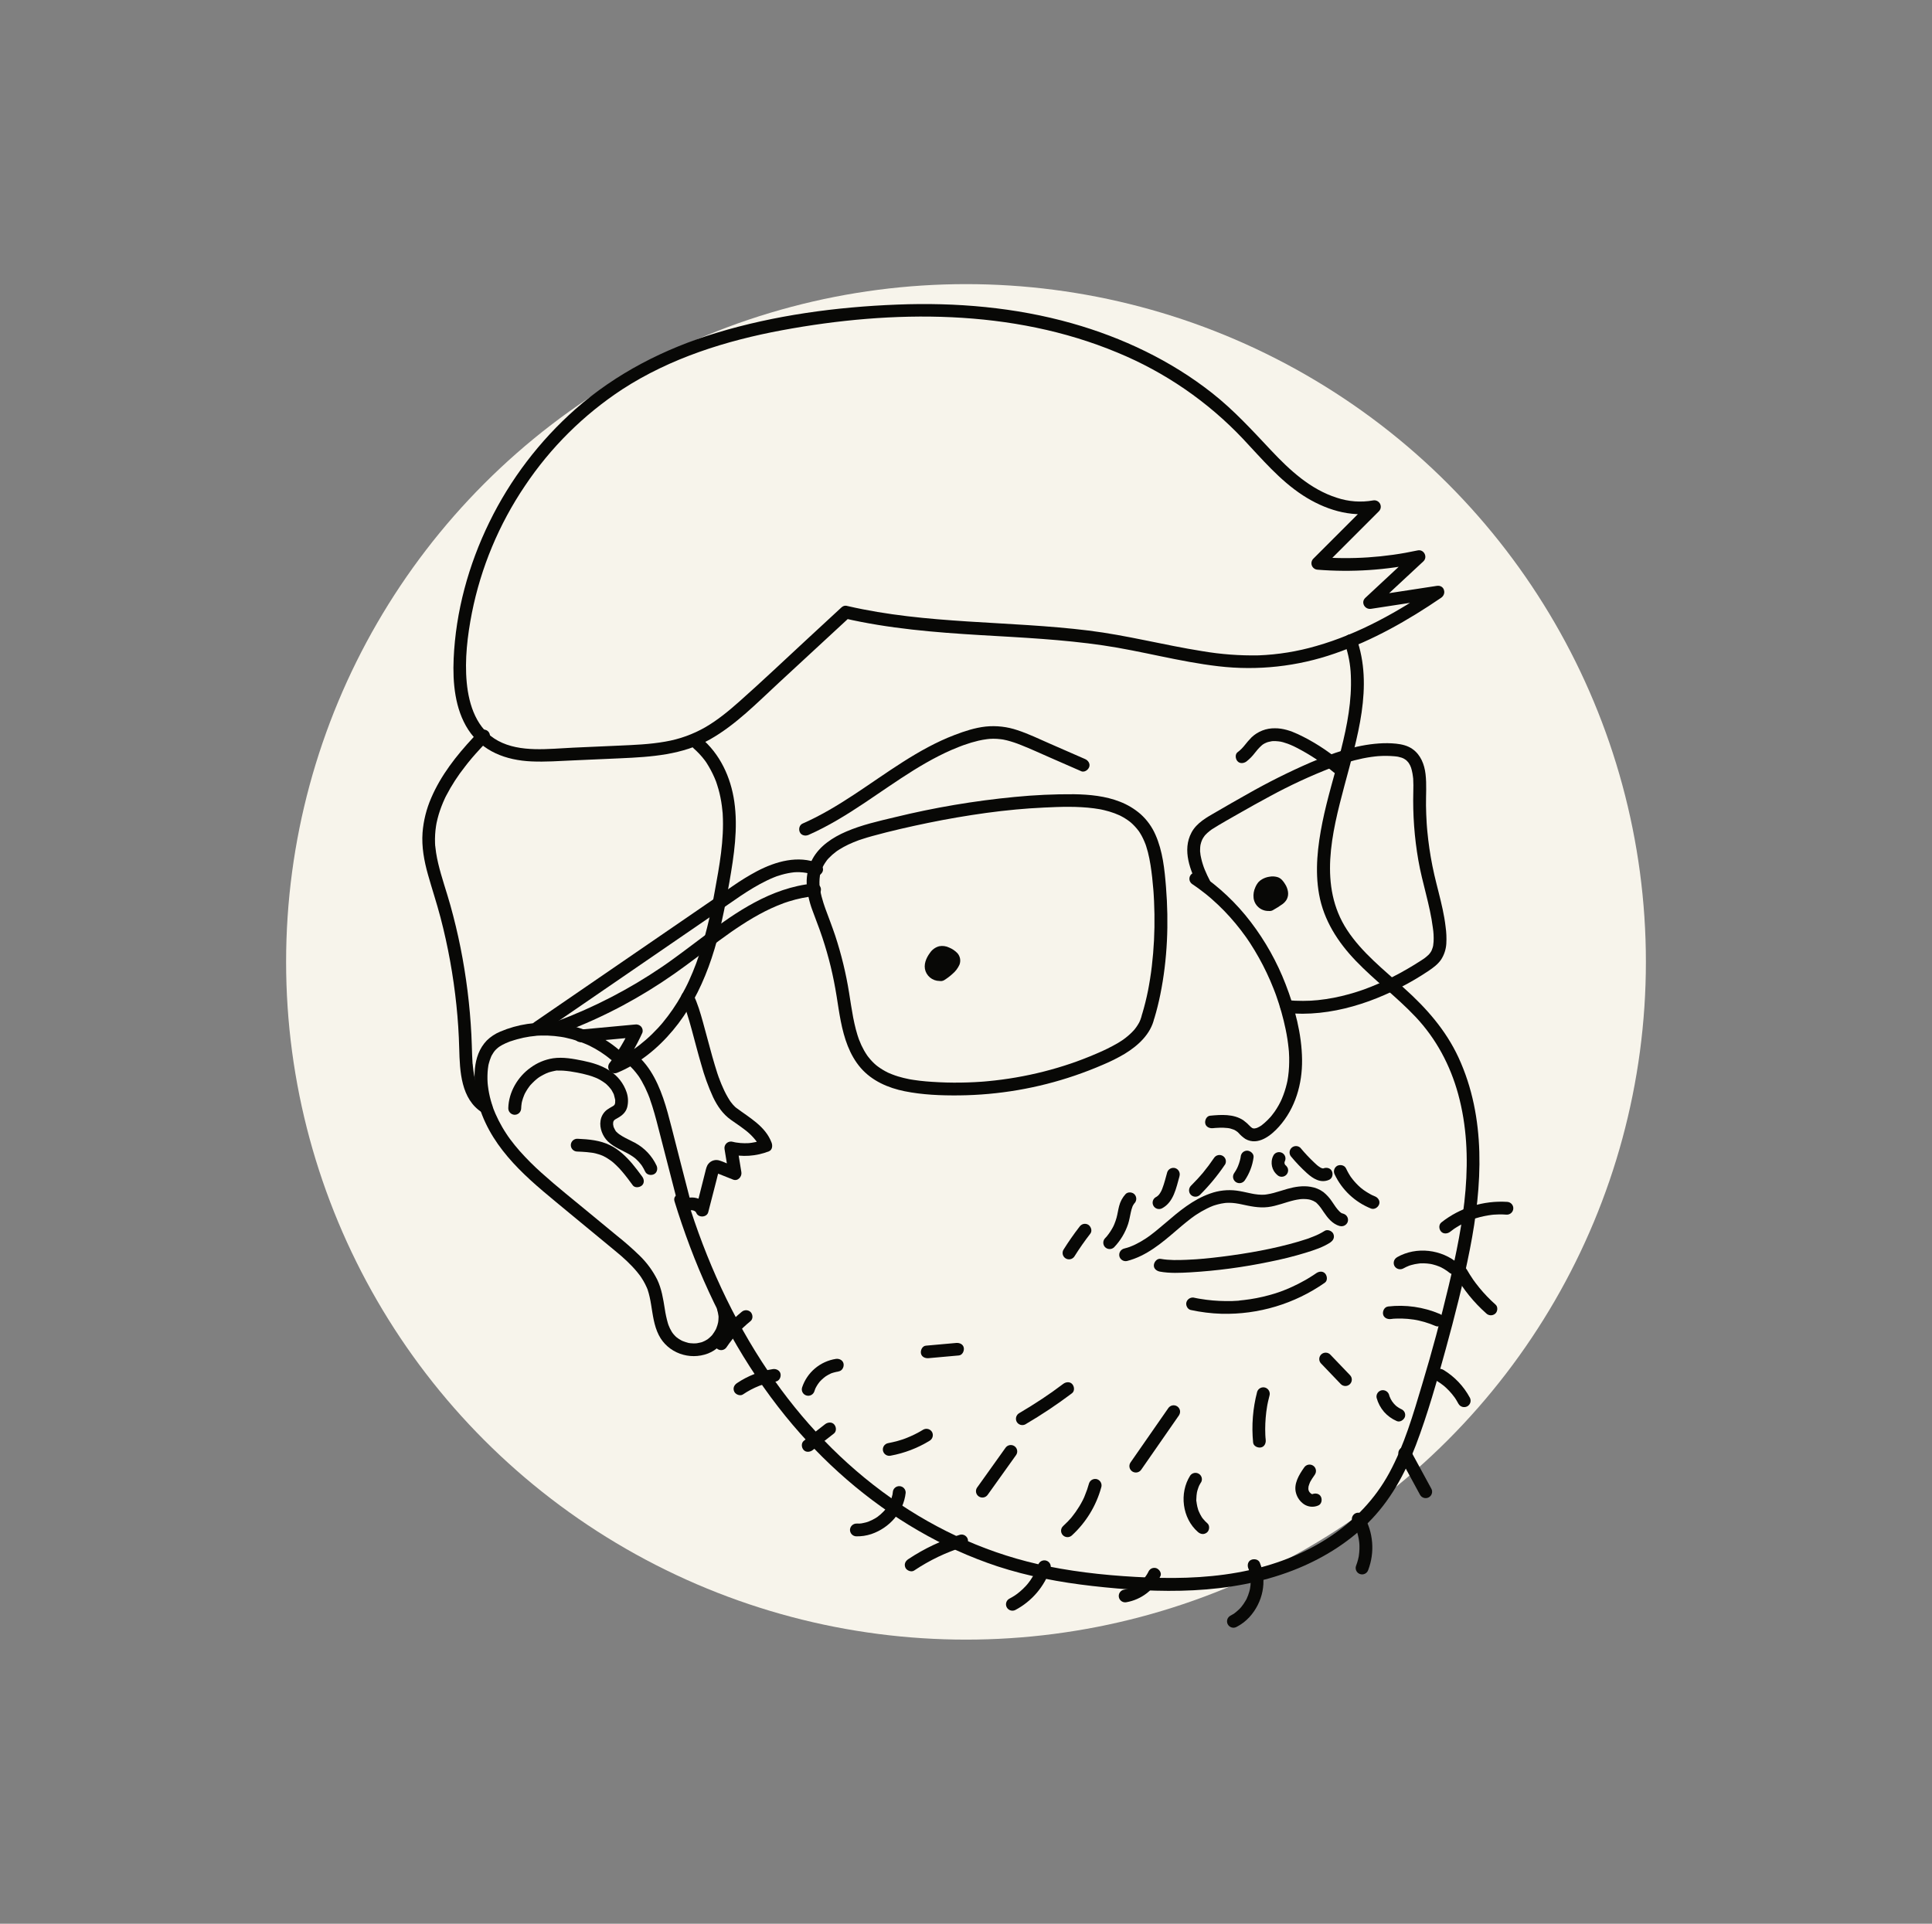 <svg width="242" height="241" viewBox="0 0 242 241" fill="none" xmlns="http://www.w3.org/2000/svg">
<rect x="0" y="0" width="242" height="241" fill="#808080" stroke="none"/>
<ellipse cx="121" cy="120.5" rx="85.163" ry="84.906" fill="#F7F4EB"/>
<g clip-path="url(#clip0_166_2)">
<path d="M150.215 109.411C152.69 111.08 154.873 113.141 156.676 115.512C158.491 117.893 159.959 120.517 161.035 123.306C162.197 126.309 163.057 129.523 163.095 132.756C163.131 135.794 162.254 138.852 160.2 141.146C159.198 142.269 157.561 143.567 156.006 142.69C155.681 142.474 155.387 142.215 155.131 141.921C155.073 141.865 155.015 141.808 154.954 141.755C155.094 141.878 154.89 141.716 154.856 141.694C154.822 141.672 154.733 141.615 154.668 141.578C154.646 141.566 154.526 141.503 154.621 141.552C154.715 141.601 154.546 141.52 154.542 141.519C154.406 141.464 154.265 141.418 154.123 141.381L153.997 141.351C153.983 141.354 153.876 141.326 153.974 141.345C154.071 141.365 153.944 141.341 153.917 141.338L153.757 141.315C153.428 141.28 153.096 141.268 152.766 141.279L152.298 141.302C152.143 141.313 152.286 141.305 152.314 141.299L152.183 141.31L151.921 141.335C151.502 141.373 151.043 141.18 150.964 140.72C150.899 140.332 151.135 139.811 151.584 139.77C152.973 139.638 154.517 139.535 155.736 140.341C156.035 140.558 156.312 140.804 156.564 141.074C156.622 141.131 156.678 141.188 156.739 141.243C156.626 141.141 156.781 141.268 156.826 141.297C156.87 141.326 156.972 141.371 156.883 141.332C156.794 141.293 156.902 141.328 156.914 141.34C156.956 141.351 156.998 141.366 157.043 141.376C156.973 141.358 156.946 141.364 157.031 141.364L157.161 141.367C157.132 141.374 156.995 141.403 157.144 141.371C157.209 141.357 157.275 141.343 157.34 141.329C157.405 141.316 157.429 141.31 157.471 141.291C157.438 141.298 157.322 141.355 157.462 141.293C157.549 141.252 157.629 141.215 157.716 141.169C157.803 141.124 157.859 141.086 157.928 141.042L158.017 140.984C157.892 141.07 157.993 141 158.017 140.984C158.151 140.877 158.284 140.77 158.413 140.657C158.66 140.439 158.894 140.207 159.114 139.962L159.203 139.86L159.332 139.701C159.445 139.559 159.552 139.413 159.657 139.269C159.846 138.998 160.021 138.718 160.181 138.429C160.258 138.291 160.33 138.149 160.403 138.006C160.459 137.899 160.354 138.116 160.403 138.006C160.419 137.975 160.434 137.944 160.447 137.913C160.486 137.83 160.523 137.745 160.56 137.663C160.825 137.041 161.035 136.397 161.189 135.739C161.207 135.661 161.225 135.583 161.241 135.505C161.251 135.459 161.26 135.415 161.269 135.37C161.271 135.38 161.246 135.496 161.264 135.405C161.296 135.216 161.327 135.028 161.353 134.841C161.407 134.447 161.444 134.051 161.463 133.651C161.482 133.252 161.488 132.854 161.48 132.458C161.474 132.252 161.466 132.046 161.453 131.842C161.448 131.759 161.443 131.676 161.437 131.594C161.447 131.719 161.434 131.58 161.429 131.561C161.424 131.493 161.419 131.425 161.411 131.356C161.33 130.546 161.205 129.741 161.037 128.944C160.737 127.504 160.338 126.086 159.844 124.699C159.837 124.665 159.829 124.63 159.807 124.596C159.861 124.743 159.813 124.622 159.807 124.596L159.717 124.357C159.654 124.189 159.59 124.02 159.523 123.853C159.39 123.517 159.251 123.183 159.104 122.84C158.821 122.192 158.519 121.554 158.196 120.927C157.873 120.299 157.523 119.674 157.146 119.049C156.962 118.748 156.775 118.45 156.587 118.155C156.485 117.995 156.386 117.85 156.283 117.702L156.138 117.49C156.138 117.49 156.064 117.384 156.115 117.457L156.049 117.364C155.228 116.21 154.32 115.119 153.333 114.1C152.834 113.588 152.318 113.096 151.779 112.625L151.588 112.458C151.557 112.432 151.389 112.29 151.496 112.38C151.346 112.255 151.197 112.132 151.05 112.011C150.776 111.792 150.497 111.583 150.213 111.37C149.929 111.158 149.638 110.961 149.35 110.764C149.261 110.707 149.185 110.633 149.124 110.547C149.064 110.46 149.022 110.363 149 110.26C148.978 110.157 148.976 110.051 148.995 109.948C149.014 109.845 149.054 109.746 149.111 109.658C149.169 109.569 149.243 109.493 149.33 109.433C149.417 109.373 149.515 109.331 149.619 109.309C149.722 109.287 149.829 109.286 149.933 109.304C150.037 109.323 150.137 109.362 150.226 109.419L150.215 109.411Z" fill="#080806"/>
<path d="M169.89 79.898C172.086 85.979 169.972 92.511 168.39 98.471C166.829 104.355 165.139 111 168.729 116.495C170.597 119.356 173.378 121.523 175.88 123.793C178.678 126.301 181.107 129.058 182.695 132.489C186.174 140.034 185.683 148.514 184.123 156.463C183.295 160.692 182.227 164.883 181.084 169.038C179.975 173.07 178.837 177.138 177.346 181.051C175.962 184.685 174.098 188.088 171.293 190.843C168.657 193.437 165.401 195.398 161.956 196.733C153.988 199.818 145.182 199.635 136.812 198.686C132.788 198.229 128.785 197.484 124.928 196.222C121.488 195.077 118.176 193.582 115.045 191.762C108.666 188.081 103.042 183.14 98.413 177.438C93.256 171.078 89.294 163.798 86.417 156.151C85.716 154.287 85.073 152.403 84.489 150.499C84.187 149.513 85.765 149.183 86.065 150.163C88.413 157.811 91.751 165.183 96.243 171.825C100.38 177.94 105.551 183.389 111.603 187.655C117.508 191.822 124.176 194.801 131.285 196.226C135.404 197.052 139.637 197.455 143.832 197.625C148.103 197.796 152.406 197.619 156.588 196.682C163.795 195.081 170.458 191.093 174.027 184.506C175.904 181.04 177.013 177.186 178.139 173.43C179.367 169.352 180.475 165.234 181.464 161.078C183.329 153.246 184.819 144.971 182.643 137.042C181.652 133.433 179.884 130.115 177.304 127.381C174.958 124.897 172.2 122.843 169.836 120.381C167.58 118.035 165.809 115.283 165.229 112.049C164.685 109.042 165.049 105.972 165.646 103.002C166.866 96.939 169.474 90.91 169.205 84.633C169.157 83.271 168.904 81.925 168.454 80.638C168.306 80.23 168.376 79.782 168.797 79.559C169.14 79.377 169.737 79.494 169.885 79.899L169.89 79.898Z" fill="#080806"/>
<path d="M167.813 153.597C166.893 153.331 166.314 152.59 165.805 151.842C165.699 151.683 165.593 151.536 165.492 151.381C165.424 151.277 165.608 151.538 165.492 151.381L165.406 151.265C165.342 151.178 165.275 151.096 165.206 151.014C165.137 150.933 165.08 150.87 165.012 150.803C164.979 150.77 164.943 150.738 164.909 150.705C164.804 150.602 164.915 150.665 164.909 150.705C164.909 150.663 164.671 150.537 164.642 150.522C164.613 150.506 164.569 150.479 164.531 150.458C164.375 150.367 164.642 150.494 164.487 150.436C164.387 150.398 164.287 150.359 164.183 150.319C164.122 150.301 164.059 150.287 163.99 150.271C163.92 150.255 163.838 150.241 164.005 150.268C163.767 150.227 163.527 150.206 163.285 150.206C163.186 150.206 163.085 150.213 162.985 150.216C162.852 150.219 163.183 150.192 162.968 150.219L162.801 150.238C162.568 150.268 162.339 150.31 162.11 150.362C161.007 150.617 159.959 151.08 158.829 151.217C157.652 151.358 156.555 151.1 155.408 150.853L155.217 150.816C155.073 150.783 155.407 150.844 155.154 150.804C155.027 150.782 154.899 150.76 154.775 150.742C154.517 150.706 154.257 150.686 153.996 150.682C153.864 150.681 153.735 150.685 153.605 150.691C153.353 150.703 153.757 150.659 153.51 150.701L153.356 150.719C153.086 150.755 152.819 150.807 152.557 150.876C152.43 150.903 152.306 150.944 152.182 150.983L151.998 151.044C152.131 150.999 151.998 151.044 151.98 151.048C151.71 151.153 151.444 151.266 151.186 151.399C150.706 151.636 150.242 151.903 149.798 152.2L149.638 152.31C149.512 152.397 149.789 152.202 149.578 152.352L149.249 152.589C149.033 152.75 148.821 152.913 148.612 153.089C148.18 153.433 147.761 153.794 147.342 154.154C145.497 155.74 143.58 157.361 141.163 157.975C140.954 158.019 140.736 157.978 140.557 157.863C140.378 157.748 140.252 157.567 140.207 157.36C140.166 157.153 140.208 156.938 140.324 156.761C140.439 156.584 140.62 156.458 140.826 156.41C140.953 156.383 141.076 156.344 141.2 156.307L141.419 156.236C141.445 156.231 141.568 156.181 141.435 156.233C141.697 156.134 141.956 156.026 142.21 155.903C142.672 155.679 143.117 155.423 143.543 155.137L143.737 155.007C143.708 155.025 143.625 155.085 143.757 154.991L144.075 154.764C144.305 154.593 144.531 154.416 144.754 154.237C145.163 153.908 145.563 153.57 145.961 153.229C147.678 151.756 149.429 150.272 151.601 149.515C152.65 149.138 153.775 149.014 154.882 149.154C155.448 149.231 156.014 149.362 156.575 149.483L156.918 149.553C156.759 149.522 157.009 149.568 157.019 149.57L157.171 149.596C157.451 149.64 157.734 149.667 158.017 149.674C158.153 149.676 158.291 149.676 158.426 149.665C158.305 149.675 158.447 149.661 158.462 149.658C158.547 149.64 158.63 149.636 158.715 149.622C158.994 149.578 159.27 149.519 159.543 149.446C160.122 149.293 160.688 149.098 161.265 148.936C162.202 148.671 163.208 148.511 164.175 148.68C164.758 148.77 165.311 149.001 165.784 149.351C166.203 149.695 166.567 150.101 166.863 150.555C166.986 150.732 167.105 150.911 167.227 151.088C167.254 151.128 167.283 151.167 167.31 151.209C167.337 151.25 167.331 151.241 167.273 151.157C167.295 151.188 167.317 151.218 167.341 151.25C167.403 151.333 167.466 151.416 167.533 151.496C167.6 151.576 167.665 151.65 167.737 151.722C167.775 151.761 167.816 151.798 167.855 151.837C167.968 151.945 167.722 151.747 167.855 151.837C167.894 151.863 168.079 152.027 168.127 152.01C168.127 152.01 167.94 151.935 168.09 151.991C168.159 152.016 168.229 152.041 168.301 152.062C168.503 152.13 168.67 152.274 168.766 152.463C168.861 152.653 168.879 152.872 168.813 153.073C168.743 153.272 168.597 153.436 168.408 153.531C168.218 153.626 167.999 153.644 167.797 153.583L167.813 153.597Z" fill="#080806"/>
<path d="M166.666 155.631C165.725 156.255 164.589 156.619 163.519 156.948C162.048 157.396 160.555 157.769 159.045 158.066C155.76 158.754 152.428 159.199 149.076 159.396C147.829 159.465 146.528 159.529 145.293 159.305C144.879 159.229 144.48 158.932 144.534 158.458C144.575 158.069 144.943 157.626 145.387 157.706C146.446 157.897 147.553 157.867 148.624 157.824C148.987 157.809 149.335 157.79 149.689 157.767L149.979 157.747C150.043 157.743 150.328 157.716 150.059 157.741C150.26 157.722 150.46 157.708 150.661 157.691C151.463 157.619 152.264 157.532 153.065 157.431C156.285 157.024 159.518 156.459 162.635 155.547C162.996 155.443 163.353 155.332 163.708 155.211L163.942 155.132C164.003 155.119 164.14 155.048 163.889 155.144C163.94 155.133 163.989 155.108 164.039 155.09C164.186 155.035 164.335 154.978 164.482 154.919C164.982 154.73 165.462 154.491 165.914 154.205C166.265 153.97 166.827 154.193 167 154.545C167.201 154.975 167.034 155.375 166.657 155.626L166.666 155.631Z" fill="#080806"/>
<path d="M165.942 160.698C162.163 163.341 157.629 164.704 153.01 164.585C151.707 164.545 150.41 164.385 149.137 164.107C148.723 164.013 148.481 163.47 148.624 163.096C148.696 162.897 148.842 162.734 149.032 162.639C149.221 162.544 149.44 162.525 149.643 162.586L150.026 162.663C150.057 162.672 150.09 162.677 150.123 162.68L150.275 162.706C150.553 162.755 150.832 162.797 151.113 162.831C151.648 162.9 152.185 162.946 152.723 162.971C153.262 162.996 153.803 163.002 154.345 162.99C154.601 162.981 154.858 162.966 155.114 162.949C155.277 162.939 155.162 162.939 155.128 162.946L155.357 162.912C155.512 162.898 155.664 162.882 155.817 162.864C156.865 162.744 157.902 162.544 158.92 162.267C159.919 162.005 160.893 161.654 161.829 161.219C162.366 160.973 162.892 160.706 163.407 160.415C163.676 160.266 163.94 160.109 164.199 159.943C164.33 159.861 164.459 159.779 164.587 159.693L164.715 159.608L164.862 159.507C165.206 159.267 165.697 159.2 166 159.56C166.247 159.858 166.316 160.433 165.948 160.69L165.942 160.698Z" fill="#080806"/>
<path d="M117.856 122.106C118.321 121.819 118.743 121.469 119.11 121.066C119.342 120.813 119.563 120.477 119.453 120.153C119.364 119.955 119.212 119.792 119.021 119.688C118.621 119.421 118.118 119.184 117.671 119.37C117.425 119.495 117.22 119.687 117.081 119.925C116.788 120.351 116.536 120.87 116.677 121.366C116.752 121.601 116.908 121.803 117.117 121.936C117.327 122.069 117.577 122.124 117.824 122.091" fill="#080806"/>
<path d="M117.484 121.396L117.653 121.28C117.695 121.253 117.756 121.189 117.612 121.311C117.632 121.294 117.655 121.28 117.675 121.264C117.797 121.175 117.914 121.083 118.027 120.986C118.14 120.889 118.212 120.825 118.302 120.746C118.353 120.696 118.403 120.648 118.452 120.595L118.526 120.52C118.545 120.497 118.646 120.387 118.554 120.49C118.463 120.593 118.581 120.451 118.601 120.424C118.62 120.396 118.659 120.297 118.697 120.267C118.678 120.282 118.631 120.446 118.663 120.33C118.674 120.303 118.682 120.275 118.689 120.247C118.675 120.235 118.674 120.432 118.668 120.346C118.659 120.211 118.672 120.365 118.682 120.41C118.667 120.275 118.717 120.488 118.716 120.485C118.715 120.481 118.679 120.422 118.675 120.404C118.68 120.429 118.802 120.55 118.711 120.468C118.694 120.451 118.676 120.435 118.662 120.418C118.594 120.343 118.795 120.517 118.711 120.46L118.635 120.404C118.577 120.363 118.517 120.323 118.455 120.285L118.305 120.199C118.278 120.185 118.176 120.136 118.288 120.186C118.399 120.237 118.312 120.199 118.288 120.186C118.225 120.162 118.165 120.138 118.104 120.118C118.073 120.113 118.042 120.105 118.011 120.094C118.061 120.12 118.187 120.119 118.053 120.107C118.025 120.113 117.99 120.106 117.96 120.102C117.868 120.09 118.075 120.101 118.06 120.091C118.045 120.082 117.987 120.107 117.969 120.111C117.831 120.125 118.034 120.08 118.038 120.08C118.007 120.09 117.978 120.104 117.951 120.122C117.88 120.157 117.918 120.189 118.004 120.083C117.959 120.129 117.911 120.172 117.861 120.212C117.763 120.303 117.895 120.183 117.897 120.166C117.879 120.193 117.86 120.218 117.838 120.242L117.739 120.38C117.663 120.492 117.593 120.608 117.529 120.728C117.461 120.85 117.601 120.56 117.529 120.728C117.507 120.778 117.487 120.832 117.47 120.882C117.454 120.933 117.454 120.944 117.444 120.973C117.404 121.095 117.459 120.923 117.455 120.904C117.457 120.973 117.452 121.042 117.439 121.109C117.427 121.201 117.434 120.994 117.426 121.008C117.429 121.055 117.438 121.1 117.455 121.144C117.462 121.174 117.492 121.254 117.442 121.127C117.393 120.999 117.438 121.108 117.445 121.141C117.452 121.174 117.472 121.188 117.484 121.212C117.548 121.337 117.391 121.103 117.447 121.158C117.466 121.178 117.482 121.2 117.501 121.22C117.593 121.315 117.476 121.225 117.449 121.185C117.483 121.229 117.558 121.257 117.603 121.287C117.648 121.317 117.514 121.237 117.51 121.245C117.506 121.253 117.62 121.287 117.625 121.288L117.684 121.304C117.774 121.333 117.496 121.281 117.62 121.291L117.702 121.295C117.842 121.309 117.499 121.322 117.651 121.306C118.067 121.248 118.533 121.482 118.607 121.921C118.676 122.323 118.432 122.809 117.988 122.871C117.558 122.938 117.119 122.856 116.744 122.637C116.369 122.418 116.083 122.077 115.933 121.672C115.644 120.873 116.001 120.02 116.486 119.371C116.755 118.966 117.163 118.672 117.634 118.543C118.057 118.46 118.496 118.517 118.883 118.705C119.279 118.866 119.636 119.109 119.931 119.417C120.101 119.613 120.214 119.852 120.258 120.107C120.301 120.363 120.273 120.625 120.177 120.867C119.978 121.3 119.686 121.684 119.321 121.993C118.985 122.301 118.62 122.576 118.23 122.814C118.041 122.912 117.82 122.932 117.617 122.87C117.413 122.807 117.242 122.667 117.142 122.48C117.049 122.291 117.032 122.073 117.096 121.872C117.16 121.671 117.299 121.502 117.484 121.4L117.484 121.396Z" fill="#080806"/>
<path d="M159.041 113.342C159.506 113.061 160.02 112.827 160.387 112.425C160.619 112.172 160.575 111.864 160.466 111.54C160.345 111.231 160.16 110.95 159.923 110.715C159.523 110.448 158.425 110.69 158.142 111.18C157.884 111.626 157.727 112.105 157.869 112.6C157.944 112.836 158.1 113.037 158.309 113.17C158.519 113.302 158.769 113.358 159.015 113.326" fill="#080806"/>
<path d="M158.67 112.632C158.818 112.542 158.966 112.458 159.116 112.371C159.198 112.325 159.279 112.278 159.358 112.229L159.458 112.166C159.485 112.16 159.618 112.055 159.508 112.135C159.399 112.215 159.508 112.135 159.535 112.113L159.644 112.026C159.709 111.97 159.768 111.911 159.828 111.851C159.888 111.79 159.712 112.001 159.786 111.892C159.86 111.784 159.711 112.07 159.759 111.94C159.774 111.882 159.773 111.893 159.757 111.969C159.74 112.046 159.741 112.058 159.747 111.999C159.752 111.939 159.749 111.926 159.748 111.888L159.765 112.102C159.755 111.96 159.725 111.82 159.676 111.687L159.749 111.889C159.7 111.769 159.641 111.653 159.572 111.543L159.504 111.434C159.467 111.378 159.377 111.292 159.541 111.486C159.499 111.437 159.462 111.385 159.418 111.33C159.348 111.254 159.351 111.326 159.501 111.394C159.481 111.384 159.462 111.373 159.444 111.359C159.585 111.478 159.635 111.437 159.543 111.409L159.471 111.388C159.354 111.351 159.686 111.419 159.568 111.408L159.482 111.4C159.411 111.397 159.339 111.399 159.267 111.404L159.481 111.388C159.302 111.403 159.126 111.441 158.956 111.5L159.158 111.427C159.028 111.477 158.902 111.538 158.782 111.611C159.027 111.47 158.86 111.555 158.793 111.62C158.683 111.729 158.856 111.546 158.854 111.545C158.834 111.572 158.816 111.6 158.799 111.629C158.776 111.669 158.756 111.709 158.735 111.748C158.714 111.788 158.719 111.776 158.774 111.666L158.736 111.746C158.701 111.827 158.671 111.909 158.646 111.993C158.633 112.034 158.626 112.077 158.613 112.118C158.684 111.903 158.631 112.014 158.624 112.083C158.613 112.183 158.611 112.283 158.619 112.383L158.602 112.168C158.612 112.282 158.636 112.394 158.673 112.502L158.601 112.301C158.621 112.349 158.645 112.393 158.667 112.439C158.711 112.508 158.694 112.485 158.613 112.366C158.628 112.386 158.644 112.406 158.661 112.426C158.678 112.446 158.716 112.48 158.743 112.509C158.634 112.419 158.611 112.4 158.675 112.451L158.74 112.495L158.807 112.534C158.679 112.475 158.653 112.462 158.727 112.496L158.838 112.532C158.917 112.554 158.887 112.549 158.745 112.521L158.822 112.53C158.874 112.534 158.926 112.535 158.978 112.532L158.762 112.548L158.838 112.532C159.047 112.493 159.264 112.533 159.446 112.643C159.623 112.76 159.748 112.941 159.794 113.147C159.862 113.549 159.619 114.036 159.174 114.098C158.928 114.139 158.676 114.13 158.434 114.072C158.191 114.014 157.963 113.908 157.762 113.761C157.562 113.613 157.393 113.427 157.266 113.214C157.14 113 157.058 112.764 157.025 112.518C156.969 112.053 157.044 111.582 157.241 111.157C157.341 110.915 157.478 110.691 157.648 110.492C157.776 110.357 157.924 110.242 158.087 110.151C158.37 109.986 158.682 109.878 159.006 109.832C159.365 109.762 159.736 109.786 160.083 109.901C160.493 110.061 160.737 110.386 160.963 110.747C161.155 111.039 161.281 111.37 161.332 111.716C161.383 112.046 161.327 112.384 161.173 112.681C161.042 112.905 160.866 113.1 160.658 113.255C160.259 113.541 159.843 113.803 159.413 114.04C159.225 114.136 159.007 114.156 158.805 114.096C158.603 114.035 158.432 113.899 158.33 113.715C158.237 113.526 158.221 113.308 158.285 113.107C158.349 112.905 158.488 112.736 158.674 112.634L158.67 112.632Z" fill="#080806"/>
<path d="M167.092 96.781C165.665 95.582 164.107 94.544 162.448 93.688L162.134 93.531L162.052 93.49L161.968 93.452C161.745 93.348 161.517 93.253 161.286 93.168C161.088 93.097 160.891 93.033 160.696 92.978C160.584 92.948 160.472 92.923 160.357 92.898C160.242 92.873 160.463 92.908 160.336 92.903C160.27 92.895 160.207 92.883 160.146 92.874C159.913 92.847 159.677 92.836 159.442 92.842C159.414 92.848 159.285 92.861 159.424 92.845L159.269 92.864C159.141 92.884 159.014 92.911 158.889 92.945C158.838 92.956 158.787 92.966 158.741 92.987C158.694 93.008 158.593 93.042 158.725 92.991C158.629 93.029 158.535 93.069 158.442 93.115L158.308 93.189C158.308 93.189 158.103 93.318 158.2 93.251C158.298 93.185 158.161 93.283 158.144 93.296C158.098 93.331 158.055 93.368 158.012 93.406C157.842 93.559 157.681 93.723 157.531 93.896C157.632 93.785 157.549 93.876 157.531 93.896L157.399 94.057L157.179 94.326C156.876 94.726 156.522 95.086 156.127 95.397C155.788 95.642 155.29 95.701 154.989 95.344C154.741 95.042 154.676 94.476 155.041 94.215C155.206 94.094 155.361 93.96 155.505 93.814C155.579 93.74 155.656 93.664 155.716 93.587C155.743 93.558 155.844 93.44 155.741 93.56C155.787 93.508 155.83 93.454 155.874 93.401C156.156 93.037 156.458 92.69 156.78 92.361C157.565 91.622 158.609 91.219 159.69 91.236C160.695 91.227 161.683 91.554 162.581 91.975C163.507 92.41 164.404 92.903 165.267 93.452C166.211 94.052 167.113 94.714 167.967 95.435C168.289 95.703 168.489 96.155 168.205 96.541C167.98 96.858 167.436 97.068 167.092 96.778L167.092 96.781Z" fill="#080806"/>
<path d="M135.405 96.603L131.514 94.901C130.301 94.37 129.097 93.813 127.866 93.326C127.309 93.1 126.738 92.91 126.156 92.758C126.005 92.72 125.852 92.685 125.7 92.656C125.856 92.686 125.605 92.641 125.597 92.639L125.365 92.607C125.044 92.565 124.721 92.546 124.398 92.547C124.234 92.549 124.068 92.555 123.904 92.567C124.03 92.558 123.892 92.569 123.873 92.573L123.627 92.6C123.271 92.645 122.918 92.709 122.569 92.789C121.955 92.933 121.35 93.112 120.756 93.326L120.67 93.357L120.454 93.437L120.096 93.575C119.787 93.696 119.481 93.824 119.177 93.953C118.64 94.188 118.111 94.439 117.588 94.705C116.507 95.256 115.456 95.863 114.425 96.502C112.357 97.787 110.373 99.193 108.35 100.544C106.089 102.053 103.769 103.496 101.273 104.596C100.889 104.765 100.373 104.666 100.186 104.256C100.012 103.884 100.118 103.361 100.53 103.175C105.06 101.186 108.949 98.09 113.096 95.454C115.151 94.147 117.287 92.945 119.568 92.076C120.82 91.597 122.12 91.169 123.456 91.021C124.806 90.883 126.169 91.039 127.452 91.477C128.851 91.938 130.188 92.586 131.535 93.176L135.915 95.091C136.299 95.258 136.59 95.675 136.427 96.102C136.284 96.475 135.821 96.793 135.409 96.612L135.405 96.603Z" fill="#080806"/>
<path d="M106.192 75.928C116.081 78.216 126.302 77.758 136.335 78.991C141.134 79.582 145.806 80.816 150.576 81.571C152.915 81.97 155.288 82.148 157.662 82.102C160.1 82.007 162.517 81.614 164.859 80.934C170.244 79.406 175.187 76.599 179.778 73.465L180.319 74.957L171.731 76.272C170.956 76.39 170.415 75.461 171.02 74.897L177.205 69.138L177.916 70.51C173.681 71.426 169.333 71.715 165.014 71.368C164.858 71.355 164.709 71.297 164.585 71.202C164.461 71.107 164.367 70.979 164.315 70.832C164.263 70.685 164.254 70.527 164.291 70.375C164.327 70.224 164.406 70.086 164.519 69.978L171.622 62.874L172.335 64.246C169.115 64.857 165.883 63.8 163.197 62.056C160.292 60.164 158.045 57.476 155.695 54.977C151.281 50.309 145.92 46.625 139.966 44.169C126.783 38.671 111.844 38.798 97.975 41.368C90.943 42.671 83.99 44.853 77.956 48.767C73.115 51.945 68.966 56.059 65.756 60.861C62.5 65.681 60.24 71.094 59.108 76.787C58.553 79.623 58.189 82.638 58.464 85.524C58.735 88.362 59.719 91.363 62.39 92.806C65.165 94.306 68.739 93.802 71.759 93.666L77.431 93.414C79.4 93.326 81.375 93.255 83.319 92.909C85.096 92.608 86.806 91.993 88.366 91.095C89.907 90.197 91.286 89.058 92.618 87.876C95.507 85.315 98.304 82.654 101.135 80.038L105.397 76.097C106.16 75.389 107.242 76.577 106.483 77.279L97.52 85.567C94.819 88.062 92.176 90.793 88.947 92.621C85.496 94.572 81.59 94.825 77.711 94.997L71.803 95.259C70.064 95.337 68.315 95.465 66.571 95.387C63.387 95.244 60.421 94.149 58.642 91.397C56.981 88.823 56.693 85.515 56.824 82.532C57.083 76.6 58.688 70.761 61.292 65.427C63.915 60.053 67.575 55.241 72.064 51.267C77.158 46.774 83.226 43.68 89.728 41.706C97.025 39.489 104.777 38.45 112.38 38.158C119.74 37.866 127.185 38.498 134.285 40.507C140.596 42.291 146.664 45.172 151.817 49.232C154.549 51.379 156.851 53.908 159.225 56.43C161.556 58.906 164.129 61.298 167.447 62.356C168.911 62.846 170.475 62.961 171.995 62.691C172.167 62.659 172.344 62.684 172.501 62.76C172.657 62.837 172.785 62.961 172.865 63.115C172.944 63.27 172.972 63.445 172.944 63.616C172.915 63.787 172.832 63.945 172.706 64.065L165.601 71.17L165.106 69.779C169.281 70.118 173.483 69.839 177.576 68.953C178.366 68.785 178.867 69.788 178.287 70.328L172.093 76.084L171.382 74.711L179.971 73.396C180.912 73.252 181.244 74.388 180.51 74.89C176.357 77.723 171.959 80.22 167.19 81.871C162.515 83.498 157.529 84.043 152.611 83.466C147.751 82.903 143.027 81.564 138.19 80.854C133.1 80.107 127.958 79.866 122.828 79.565C117.077 79.223 111.315 78.752 105.688 77.448C104.678 77.214 105.186 75.694 106.192 75.928Z" fill="#080806"/>
<path d="M76.411 132.656C76.239 132.51 76.537 132.756 76.362 132.617L76.205 132.49C76.099 132.407 75.986 132.326 75.885 132.245C75.668 132.085 75.448 131.932 75.222 131.786C74.77 131.495 74.302 131.23 73.819 130.994C73.615 130.895 73.967 131.059 73.762 130.967L73.579 130.884C73.456 130.831 73.333 130.777 73.209 130.727C72.959 130.624 72.707 130.53 72.452 130.442C71.941 130.268 71.421 130.124 70.894 130.01L70.701 129.967C70.674 129.962 70.453 129.922 70.642 129.954L70.243 129.888C69.976 129.847 69.71 129.82 69.441 129.788C68.904 129.737 68.365 129.717 67.826 129.728C67.691 129.731 67.556 129.734 67.422 129.741L67.221 129.753C67.19 129.76 66.964 129.775 67.169 129.764C66.901 129.788 66.631 129.817 66.368 129.856C65.836 129.935 65.31 130.047 64.792 130.192C64.532 130.261 64.276 130.345 64.021 130.428C63.805 130.5 64.19 130.365 63.968 130.44L63.762 130.518C63.618 130.574 63.475 130.634 63.335 130.696C63.054 130.822 62.784 130.968 62.526 131.136C62.664 131.045 62.461 131.188 62.451 131.195C62.401 131.233 62.351 131.273 62.303 131.316C62.186 131.416 62.076 131.524 61.974 131.639C62.096 131.504 61.951 131.669 61.935 131.691C61.894 131.743 61.854 131.799 61.817 131.854C61.742 131.965 61.671 132.08 61.606 132.197C61.595 132.22 61.497 132.421 61.575 132.253L61.519 132.376C61.455 132.522 61.399 132.671 61.351 132.821C61.302 132.971 61.271 133.082 61.236 133.209C61.219 133.275 61.204 133.341 61.188 133.401C61.135 133.624 61.211 133.244 61.175 133.468C61.133 133.74 61.097 134.012 61.078 134.285C61.058 134.593 61.053 134.902 61.058 135.21C61.063 135.34 61.067 135.471 61.075 135.601C61.077 135.613 61.096 135.871 61.082 135.701C61.091 135.805 61.101 135.908 61.114 136.013C61.187 136.636 61.308 137.253 61.476 137.858C61.56 138.162 61.656 138.464 61.762 138.761C61.712 138.625 61.767 138.786 61.775 138.82C61.797 138.883 61.821 138.943 61.845 139.005C61.911 139.173 61.981 139.34 62.056 139.517C62.311 140.101 62.599 140.669 62.92 141.219C63.082 141.494 63.248 141.766 63.424 142.031C63.496 142.143 63.571 142.252 63.646 142.362C63.791 142.578 63.557 142.241 63.709 142.452C63.77 142.538 63.832 142.624 63.894 142.709C64.276 143.225 64.682 143.724 65.106 144.205C65.962 145.166 66.874 146.077 67.836 146.934C69.796 148.7 71.862 150.328 73.959 152.068L77.263 154.794C78.262 155.586 79.22 156.427 80.133 157.315C81.021 158.181 81.758 159.186 82.316 160.29C82.873 161.456 83.068 162.706 83.27 163.969C83.358 164.574 83.487 165.174 83.656 165.762C83.672 165.835 83.701 165.905 83.726 165.976C83.732 166.006 83.783 166.122 83.728 165.985C83.785 166.124 83.838 166.261 83.904 166.397C83.97 166.532 84.038 166.663 84.115 166.79C84.153 166.855 84.194 166.919 84.237 166.981C84.149 166.854 84.313 167.079 84.333 167.104C84.398 167.185 84.467 167.257 84.538 167.333C84.581 167.379 84.624 167.42 84.668 167.463C84.713 167.507 84.853 167.617 84.697 167.492C84.903 167.659 85.126 167.806 85.362 167.931C85.362 167.931 85.549 168.018 85.434 167.968C85.319 167.918 85.505 167.997 85.511 167.999C85.625 168.046 85.74 168.088 85.858 168.125C85.976 168.162 86.096 168.191 86.218 168.231C86.413 168.285 86.05 168.21 86.255 168.241L86.5 168.274C86.725 168.295 86.952 168.301 87.178 168.292C87.387 168.286 87.003 168.329 87.208 168.286C87.267 168.273 87.331 168.27 87.385 168.26C87.527 168.238 87.667 168.209 87.806 168.171L87.924 168.135C88.124 168.078 87.757 168.207 87.952 168.129C88.067 168.083 88.181 168.035 88.286 167.98C88.392 167.924 88.505 167.857 88.612 167.792C88.792 167.683 88.485 167.897 88.647 167.766C88.712 167.712 88.779 167.664 88.842 167.608C88.905 167.553 88.996 167.47 89.072 167.394C89.116 167.35 89.157 167.303 89.201 167.258C89.351 167.104 89.106 167.39 89.229 167.221C89.387 167.012 89.528 166.792 89.654 166.563C89.674 166.522 89.73 166.39 89.662 166.548L89.736 166.376C89.782 166.259 89.825 166.141 89.861 166.02C89.898 165.9 89.928 165.779 89.955 165.655C89.91 165.846 89.955 165.655 89.96 165.612C89.971 165.54 89.979 165.468 89.985 165.394C89.997 165.28 90.002 165.166 90.003 165.052C90.002 164.988 90 164.927 90 164.87C89.997 164.66 90.027 165.046 89.993 164.837C89.961 164.589 89.908 164.343 89.835 164.103C89.707 163.703 90.054 163.22 90.455 163.153C90.663 163.114 90.879 163.157 91.057 163.271C91.234 163.385 91.362 163.563 91.412 163.768C92.122 165.981 90.892 168.709 88.69 169.558C86.361 170.455 83.643 169.49 82.517 167.252C81.915 166.063 81.771 164.728 81.556 163.433C81.505 163.115 81.447 162.796 81.374 162.481C81.341 162.331 81.309 162.18 81.263 162.033C81.247 161.958 81.22 161.886 81.197 161.812L81.163 161.703C81.159 161.688 81.106 161.534 81.146 161.625C81.186 161.717 81.104 161.514 81.091 161.482C81.064 161.413 81.034 161.345 81.005 161.277C80.941 161.13 80.873 160.985 80.798 160.842C80.657 160.57 80.502 160.305 80.332 160.048C80.313 160.02 80.209 159.866 80.246 159.919C80.283 159.973 80.225 159.889 80.22 159.883L80.155 159.793C80.052 159.653 79.945 159.516 79.834 159.383C79.637 159.141 79.43 158.907 79.216 158.68C78.783 158.226 78.319 157.779 77.846 157.369L77.503 157.078L77.329 156.933C77.302 156.91 77.272 156.886 77.244 156.86C77.145 156.776 77.326 156.928 77.226 156.846L76.469 156.218L74.752 154.801C72.486 152.922 70.22 151.081 67.983 149.193C65.913 147.431 63.933 145.553 62.366 143.326C60.783 141.072 59.675 138.476 59.471 135.715C59.388 134.477 59.459 133.171 59.924 131.997C60.161 131.387 60.516 130.829 60.968 130.354C61.452 129.879 62.023 129.502 62.65 129.241C64.837 128.309 67.228 127.95 69.594 128.2C72.554 128.456 75.356 129.639 77.595 131.578C77.915 131.852 77.847 132.455 77.541 132.71C77.173 133.017 76.747 132.95 76.404 132.657L76.411 132.656Z" fill="#080806"/>
<path d="M80.816 146.782C80.704 146.538 80.575 146.303 80.43 146.077L80.349 145.954C80.447 146.097 80.304 145.9 80.294 145.887C80.206 145.772 80.112 145.659 80.013 145.549C79.93 145.459 79.845 145.372 79.755 145.287C79.711 145.246 79.667 145.202 79.622 145.163C79.577 145.123 79.471 145.037 79.583 145.127C79.374 144.959 79.153 144.805 78.922 144.668C77.993 144.116 76.961 143.772 76.164 143.014C75.492 142.375 75.068 141.325 75.223 140.402C75.301 139.858 75.589 139.365 76.027 139.029C76.265 138.866 76.511 138.715 76.765 138.577L76.883 138.505C76.722 138.61 76.904 138.475 76.926 138.457C77.069 138.347 76.908 138.521 76.948 138.434C76.968 138.407 76.986 138.377 77.003 138.348C76.964 138.433 76.963 138.433 77.003 138.348C77.017 138.294 77.035 138.24 77.05 138.185C77.084 138.071 77.049 138.357 77.052 138.152C77.053 138.036 77.064 137.922 77.061 137.807C77.055 137.579 77.094 137.963 77.047 137.742C77.037 137.697 77.027 137.652 77.017 137.607C76.99 137.47 76.956 137.336 76.914 137.203C76.853 136.987 76.987 137.346 76.901 137.14C76.875 137.088 76.854 137.034 76.828 136.974C76.772 136.858 76.711 136.744 76.645 136.634L76.57 136.514C76.448 136.32 76.669 136.635 76.526 136.453C76.439 136.34 76.35 136.23 76.254 136.125C76.158 136.02 76.088 135.951 76.001 135.869L75.868 135.751C75.767 135.659 76.015 135.857 75.832 135.723C75.618 135.562 75.394 135.414 75.162 135.28C75.051 135.217 74.94 135.159 74.825 135.103C74.97 135.172 74.743 135.068 74.733 135.064L74.558 134.992C74.29 134.882 74.013 134.786 73.727 134.705C73.481 134.634 73.233 134.57 72.983 134.513C72.857 134.483 72.733 134.457 72.599 134.433L72.373 134.386C72.344 134.38 72.127 134.34 72.277 134.366C71.694 134.249 71.105 134.168 70.511 134.126C70.359 134.118 70.207 134.114 70.053 134.116L69.886 134.121L69.824 134.123C69.732 134.13 69.741 134.128 69.852 134.117C69.829 134.067 69.254 134.206 69.181 134.223C69.108 134.241 68.979 134.266 68.882 134.3L68.71 134.352C68.566 134.396 68.71 134.352 68.74 134.346C68.516 134.422 68.298 134.516 68.091 134.63C67.982 134.686 67.872 134.746 67.763 134.809L67.632 134.889C67.611 134.894 67.411 135.031 67.509 134.966C67.607 134.902 67.449 135.01 67.444 135.013L67.271 135.144C67.174 135.221 67.079 135.302 66.988 135.387C66.802 135.553 66.634 135.733 66.462 135.915C66.377 136.006 66.581 135.766 66.454 135.917L66.32 136.087C66.244 136.185 66.179 136.284 66.104 136.388C65.967 136.599 65.846 136.806 65.729 137.026C65.67 137.135 65.805 136.851 65.729 137.026C65.701 137.092 65.671 137.156 65.644 137.226C65.596 137.338 65.554 137.454 65.514 137.57C65.475 137.686 65.44 137.804 65.407 137.922C65.394 137.972 65.381 138.022 65.37 138.072C65.358 138.122 65.352 138.15 65.344 138.19C65.36 138.097 65.364 138.08 65.353 138.137C65.312 138.391 65.287 138.646 65.277 138.903C65.263 139.114 65.166 139.311 65.007 139.452C64.848 139.593 64.639 139.666 64.426 139.655C64.215 139.638 64.017 139.541 63.876 139.384C63.735 139.227 63.66 139.021 63.668 138.81C63.722 136.815 64.842 134.901 66.46 133.751C67.29 133.141 68.256 132.738 69.275 132.577C70.537 132.399 71.797 132.637 73.033 132.889C74.193 133.126 75.356 133.475 76.359 134.125C77.366 134.764 78.12 135.727 78.495 136.854C78.692 137.454 78.716 138.096 78.564 138.709C78.391 139.368 77.897 139.771 77.322 140.088L77.141 140.19C77.115 140.196 76.933 140.333 77.079 140.22L76.974 140.306L76.932 140.344C76.873 140.408 76.881 140.395 76.956 140.308C76.933 140.313 76.88 140.419 76.866 140.438C76.771 140.566 76.899 140.393 76.882 140.393C76.866 140.393 76.83 140.526 76.826 140.538L76.798 140.638C76.818 140.519 76.822 140.502 76.809 140.589C76.796 140.675 76.799 140.773 76.795 140.854C76.788 141.037 76.757 140.68 76.795 140.854C76.802 140.89 76.81 140.927 76.818 140.963C76.828 141.076 76.857 141.186 76.905 141.288C76.803 141.139 76.876 141.213 76.902 141.275C76.928 141.336 76.957 141.396 76.99 141.454C77.022 141.513 77.044 141.555 77.075 141.605L77.138 141.701L77.087 141.624C77.105 141.711 77.285 141.859 77.35 141.921C77.38 141.949 77.412 141.979 77.445 142.006C77.319 141.897 77.545 142.08 77.569 142.097C77.686 142.181 77.807 142.259 77.931 142.332C78.451 142.644 79.01 142.879 79.541 143.168C80.728 143.809 81.675 144.812 82.242 146.029C82.415 146.409 82.308 146.925 81.898 147.11C81.52 147.285 80.996 147.177 80.812 146.769L80.816 146.782Z" fill="#080806"/>
<path d="M79.252 148.477C78.827 147.897 78.399 147.317 77.927 146.769C77.684 146.488 77.442 146.214 77.167 145.96C77.035 145.831 76.901 145.707 76.762 145.59C76.901 145.709 76.678 145.525 76.654 145.505L76.462 145.364C76.179 145.157 75.878 144.975 75.563 144.819C75.727 144.9 75.466 144.778 75.436 144.766C75.348 144.73 75.26 144.694 75.171 144.662C74.985 144.598 74.797 144.543 74.606 144.497C74.517 144.474 74.428 144.455 74.338 144.437C74.48 144.465 74.183 144.412 74.149 144.409C73.941 144.378 73.733 144.354 73.522 144.335C73.103 144.296 72.68 144.277 72.258 144.26C72.153 144.254 72.049 144.227 71.954 144.181C71.859 144.135 71.773 144.071 71.703 143.992C71.633 143.914 71.579 143.822 71.544 143.723C71.51 143.623 71.495 143.518 71.501 143.413C71.507 143.308 71.534 143.205 71.581 143.111C71.627 143.016 71.692 142.931 71.771 142.862C71.85 142.792 71.942 142.738 72.042 142.704C72.142 142.669 72.248 142.654 72.354 142.661C73.763 142.725 75.151 142.844 76.432 143.475C77.522 144.013 78.428 144.882 79.202 145.796C79.636 146.311 80.039 146.853 80.438 147.397C80.693 147.734 80.743 148.231 80.385 148.529C80.072 148.778 79.512 148.839 79.245 148.477L79.252 148.477Z" fill="#080806"/>
<path d="M87.783 92.432C90.184 94.431 91.534 97.361 91.975 100.409C92.463 103.777 91.941 107.166 91.366 110.489C90.805 113.717 90.17 116.946 89.129 120.06C88.158 122.96 86.827 125.772 84.971 128.22C83.194 130.561 80.968 132.599 78.324 133.929C78.008 134.087 77.687 134.234 77.36 134.371C77.202 134.448 77.023 134.474 76.849 134.444C76.675 134.413 76.515 134.328 76.393 134.202C76.275 134.07 76.203 133.904 76.188 133.728C76.173 133.551 76.217 133.375 76.312 133.226C76.839 132.536 77.327 131.817 77.773 131.072C77.993 130.706 78.202 130.334 78.403 129.956C78.502 129.768 78.598 129.576 78.693 129.385L78.736 129.298L78.777 129.209C78.829 129.102 78.879 128.993 78.929 128.882L79.863 129.915L72.907 130.56C72.489 130.6 72.03 130.407 71.951 129.945C71.886 129.559 72.122 129.037 72.571 128.995L79.526 128.349C79.664 128.324 79.806 128.334 79.939 128.376C80.073 128.418 80.194 128.493 80.291 128.592C80.388 128.697 80.455 128.826 80.485 128.965C80.515 129.104 80.507 129.249 80.461 129.384C79.707 131.052 78.77 132.633 77.665 134.097L76.617 132.952C77.256 132.682 77.877 132.371 78.476 132.022C78.778 131.843 79.075 131.656 79.366 131.459C79.406 131.433 79.581 131.31 79.455 131.398L79.653 131.256C79.812 131.144 79.955 131.034 80.103 130.919C80.65 130.494 81.173 130.039 81.669 129.556C81.922 129.309 82.169 129.057 82.409 128.798C82.52 128.676 82.631 128.555 82.739 128.43L82.903 128.244C82.963 128.175 82.891 128.246 82.883 128.264L82.999 128.129C83.898 127.043 84.697 125.878 85.386 124.651C85.553 124.353 85.715 124.052 85.871 123.747C85.946 123.6 86.021 123.453 86.093 123.305L86.106 123.279L86.156 123.172C86.208 123.064 86.258 122.955 86.308 122.847C86.633 122.137 86.928 121.416 87.202 120.685C87.739 119.219 88.195 117.725 88.569 116.21C88.77 115.44 88.937 114.66 89.101 113.882C89.179 113.501 89.255 113.121 89.329 112.742C89.325 112.726 89.363 112.563 89.347 112.647C89.33 112.731 89.357 112.594 89.357 112.592L89.416 112.279C89.454 112.09 89.489 111.887 89.524 111.693C90.107 108.504 90.716 105.246 90.526 101.992C90.517 101.952 90.521 101.909 90.519 101.868C90.518 101.827 90.508 101.688 90.512 101.768C90.516 101.847 90.5 101.712 90.5 101.71C90.489 101.658 90.491 101.601 90.485 101.546C90.467 101.352 90.445 101.156 90.42 100.963C90.375 100.609 90.312 100.242 90.24 99.887C90.167 99.531 90.09 99.191 89.991 98.857C89.943 98.686 89.89 98.506 89.832 98.333C89.815 98.251 89.779 98.171 89.753 98.091C89.745 98.055 89.727 98.022 89.716 97.988C89.684 97.897 89.757 98.096 89.707 97.948C89.452 97.282 89.142 96.637 88.78 96.021C88.687 95.859 88.591 95.714 88.499 95.563L88.439 95.472C88.435 95.453 88.339 95.331 88.396 95.41C88.453 95.489 88.376 95.385 88.371 95.377C88.335 95.33 88.301 95.281 88.265 95.232C88.055 94.954 87.83 94.688 87.591 94.435C87.468 94.303 87.341 94.175 87.21 94.051L87.023 93.879C86.989 93.847 86.951 93.817 86.915 93.784C86.879 93.752 86.799 93.687 86.913 93.774C86.591 93.506 86.402 93.05 86.675 92.668C86.903 92.348 87.444 92.14 87.79 92.43L87.783 92.432Z" fill="#080806"/>
<path d="M61.098 92.794C60.584 93.325 60.077 93.864 59.588 94.416L59.256 94.796C59.234 94.82 59.052 95.033 59.153 94.914L58.968 95.135C58.729 95.421 58.493 95.711 58.267 96.012C57.358 97.157 56.562 98.386 55.889 99.683L55.76 99.934C55.826 99.798 55.734 99.992 55.716 100.034C55.637 100.202 55.562 100.373 55.49 100.544C55.35 100.875 55.223 101.209 55.108 101.548C54.992 101.886 54.892 102.227 54.806 102.571C54.764 102.738 54.726 102.906 54.69 103.074C54.683 103.108 54.677 103.142 54.67 103.174C54.644 103.294 54.69 103.054 54.67 103.174L54.618 103.48C54.51 104.182 54.467 104.892 54.492 105.602C54.494 105.705 54.5 105.808 54.507 105.91C54.516 106.081 54.513 105.998 54.518 105.959C54.53 106.016 54.528 106.075 54.536 106.137C54.559 106.37 54.589 106.604 54.625 106.834C54.695 107.285 54.785 107.731 54.89 108.175C55.31 109.942 55.925 111.66 56.413 113.409C56.901 115.159 57.326 116.931 57.684 118.714C58.405 122.324 58.861 125.981 59.046 129.657C59.09 130.503 59.107 131.349 59.138 132.195C59.153 132.556 59.168 132.9 59.193 133.253C59.196 133.267 59.202 133.382 59.199 133.281C59.195 133.18 59.207 133.319 59.212 133.343C59.219 133.424 59.227 133.504 59.235 133.584C59.253 133.762 59.273 133.94 59.299 134.129C59.347 134.482 59.405 134.819 59.484 135.161C59.519 135.323 59.554 135.484 59.608 135.642C59.624 135.717 59.652 135.789 59.675 135.862C59.684 135.904 59.704 135.944 59.717 135.986C59.746 136.084 59.662 135.851 59.719 135.997C59.837 136.303 59.979 136.6 60.142 136.885C60.18 136.948 60.22 137.009 60.259 137.071C60.279 137.103 60.348 137.196 60.245 137.056C60.27 137.089 60.294 137.124 60.32 137.157C60.42 137.289 60.529 137.415 60.645 137.535C60.694 137.588 60.748 137.64 60.799 137.684C60.851 137.727 60.982 137.827 60.859 137.738C60.997 137.844 61.136 137.945 61.289 138.036C61.468 138.152 61.594 138.333 61.639 138.541C61.683 138.748 61.643 138.965 61.526 139.143C61.41 139.322 61.227 139.447 61.018 139.491C60.809 139.535 60.591 139.495 60.411 139.38C57.727 137.703 57.597 134.186 57.522 131.369C57.473 129.477 57.359 127.746 57.169 125.921C56.98 124.095 56.713 122.223 56.381 120.39C56.049 118.556 55.647 116.735 55.175 114.933C54.703 113.131 54.112 111.363 53.608 109.57C53.125 107.854 52.798 106.088 52.928 104.305C53.047 102.811 53.412 101.346 54.01 99.97C55.229 97.12 57.167 94.656 59.27 92.401C59.521 92.133 59.775 91.866 60.032 91.602C60.191 91.46 60.399 91.386 60.612 91.396C60.825 91.406 61.026 91.499 61.17 91.654C61.309 91.813 61.382 92.019 61.372 92.229C61.362 92.44 61.271 92.638 61.118 92.784L61.098 92.794Z" fill="#080806"/>
<path d="M143.051 127.087C143.352 126.089 143.604 125.08 143.807 124.06C143.819 123.999 143.832 123.94 143.841 123.87C143.85 123.801 143.879 123.68 143.852 123.817C143.875 123.696 143.896 123.573 143.919 123.45C143.967 123.179 144.013 122.908 144.056 122.637C144.139 122.112 144.213 121.587 144.275 121.059C144.532 118.889 144.642 116.704 144.605 114.519C144.596 113.975 144.58 113.433 144.555 112.892C144.544 112.644 144.529 112.394 144.514 112.145C144.508 112.022 144.499 111.899 144.491 111.775C144.484 111.7 144.479 111.626 144.474 111.553C144.461 111.374 144.484 111.667 144.468 111.472C144.385 110.437 144.276 109.403 144.114 108.377C144.028 107.832 143.922 107.289 143.785 106.754C143.721 106.506 143.65 106.261 143.57 106.018L143.496 105.801C143.503 105.834 143.549 105.938 143.493 105.787C143.436 105.635 143.383 105.505 143.321 105.365C143.22 105.133 143.111 104.906 142.992 104.685C142.932 104.575 142.868 104.466 142.802 104.362C142.762 104.298 142.72 104.236 142.678 104.172C142.578 104.011 142.727 104.229 142.623 104.095C142.33 103.703 141.996 103.343 141.627 103.021C141.769 103.145 141.537 102.951 141.493 102.916C141.41 102.854 141.327 102.793 141.241 102.734C141.054 102.604 140.861 102.482 140.663 102.369C140.573 102.319 140.48 102.27 140.389 102.222L140.25 102.151C140.136 102.092 140.424 102.229 140.237 102.145C140.051 102.061 139.813 101.961 139.596 101.881C139.175 101.726 138.745 101.597 138.308 101.495C138.192 101.467 138.077 101.441 137.96 101.416L137.801 101.385C137.993 101.424 137.78 101.38 137.75 101.376C137.513 101.333 137.274 101.295 137.036 101.266C134.963 100.996 132.855 101.064 130.779 101.167C130.175 101.197 129.567 101.232 128.957 101.273C128.402 101.311 127.901 101.352 127.267 101.411C126.026 101.526 124.789 101.668 123.555 101.837C121.114 102.175 118.681 102.589 116.266 103.086C113.921 103.569 111.578 104.102 109.268 104.736C108.846 104.853 108.426 104.977 108.011 105.114L107.71 105.214C107.664 105.224 107.475 105.264 107.675 105.222C107.634 105.233 107.594 105.246 107.556 105.264C107.328 105.348 107.104 105.436 106.88 105.529C106.469 105.702 106.063 105.885 105.673 106.104C105.494 106.203 105.318 106.306 105.146 106.413C105.06 106.466 104.985 106.52 104.891 106.576C104.72 106.689 105.03 106.474 104.866 106.594L104.722 106.7C104.39 106.945 104.082 107.219 103.799 107.518C103.758 107.559 103.72 107.604 103.682 107.647C103.584 107.755 103.68 107.636 103.704 107.622C103.63 107.697 103.564 107.781 103.509 107.871C103.384 108.041 103.269 108.219 103.165 108.402C103.139 108.452 102.994 108.75 103.082 108.553C103.043 108.643 103.002 108.732 102.957 108.825C102.87 109.043 102.8 109.267 102.746 109.496C102.735 109.543 102.723 109.593 102.713 109.641C102.746 109.477 102.703 109.718 102.7 109.731C102.683 109.856 102.669 109.98 102.659 110.103C102.64 110.375 102.637 110.647 102.651 110.918C102.663 111.161 102.628 110.759 102.669 111L102.684 111.148C102.7 111.272 102.719 111.395 102.74 111.519C102.786 111.793 102.846 112.064 102.916 112.335C102.985 112.606 103.059 112.85 103.141 113.111C103.185 113.246 103.23 113.38 103.276 113.515C103.286 113.564 103.309 113.612 103.327 113.661C103.345 113.71 103.361 113.759 103.379 113.808C103.349 113.727 103.352 113.732 103.383 113.825C103.799 114.954 104.232 116.073 104.617 117.213C105.386 119.552 105.968 121.948 106.357 124.379C106.524 125.409 106.671 126.442 106.867 127.468C106.966 127.967 107.073 128.464 107.202 128.955C107.263 129.186 107.328 129.416 107.397 129.641C107.433 129.756 107.47 129.868 107.509 129.981C107.524 130.051 107.554 130.115 107.578 130.183C107.513 130.004 107.596 130.226 107.602 130.245C107.779 130.714 107.991 131.168 108.237 131.605C108.358 131.818 108.487 132.021 108.623 132.223C108.537 132.096 108.604 132.198 108.623 132.223C108.664 132.28 108.705 132.335 108.748 132.391C108.832 132.501 108.922 132.609 109.014 132.715C109.168 132.894 109.331 133.064 109.503 133.226C109.587 133.304 109.673 133.38 109.761 133.456C109.622 133.339 109.796 133.483 109.816 133.497L109.978 133.621C110.362 133.902 110.77 134.149 111.197 134.359C111.402 134.459 111.05 134.297 111.256 134.386L111.414 134.456C111.517 134.501 111.616 134.546 111.729 134.585C111.975 134.682 112.224 134.767 112.476 134.847C112.942 134.988 113.415 135.105 113.894 135.198C114.045 135.229 113.926 135.204 113.894 135.198L114.101 135.234L114.448 135.289C114.702 135.328 114.956 135.363 115.203 135.392C115.71 135.452 116.219 135.494 116.73 135.527C117.94 135.609 119.142 135.642 120.335 135.624C120.921 135.616 121.504 135.597 122.09 135.567C122.366 135.552 122.645 135.535 122.923 135.516L123.173 135.497L123.249 135.492L123.748 135.447C126.108 135.226 128.446 134.822 130.743 134.239C131.889 133.948 133.023 133.612 134.146 133.231L134.54 133.094C134.54 133.094 134.801 133.003 134.653 133.056L134.809 132.999C135.098 132.896 135.384 132.787 135.67 132.677C136.242 132.458 136.807 132.226 137.37 131.983C138.274 131.605 139.153 131.17 140.003 130.682C140.189 130.57 140.373 130.454 140.554 130.334C140.58 130.318 140.76 130.192 140.597 130.307L140.728 130.213C140.825 130.144 140.92 130.073 141.011 130C141.379 129.716 141.72 129.4 142.032 129.056L142.114 128.963C141.984 129.113 142.114 128.963 142.14 128.929C142.203 128.848 142.266 128.767 142.325 128.684C142.444 128.518 142.553 128.345 142.652 128.167L142.738 128.005C142.724 128.028 142.668 128.158 142.727 128.024C142.77 127.931 142.81 127.837 142.85 127.741C142.931 127.527 142.996 127.308 143.045 127.085C143.14 126.673 143.683 126.432 144.062 126.574C144.261 126.645 144.426 126.789 144.522 126.977C144.617 127.165 144.637 127.383 144.576 127.585C144.131 129.569 142.538 131.009 140.86 132.031C139.988 132.544 139.081 132.997 138.147 133.387C136.996 133.887 135.822 134.337 134.635 134.744C129.971 136.336 125.081 137.174 120.151 137.226C117.873 137.25 115.558 137.157 113.321 136.708C111.25 136.292 109.226 135.411 107.823 133.796C106.398 132.157 105.733 130.037 105.318 127.946C105.11 126.9 104.959 125.84 104.791 124.785C104.591 123.543 104.348 122.309 104.052 121.084C103.755 119.859 103.407 118.657 103.012 117.466C102.909 117.16 102.804 116.856 102.697 116.554L102.668 116.471C102.679 116.523 102.679 116.523 102.668 116.471C102.657 116.419 102.618 116.335 102.592 116.265C102.535 116.109 102.476 115.952 102.416 115.794C102.199 115.221 101.987 114.65 101.775 114.073C101.36 112.985 101.114 111.841 101.045 110.68C101.007 109.603 101.262 108.536 101.784 107.59C102.668 105.973 104.317 104.896 105.994 104.177C107.935 103.34 110.031 102.869 112.101 102.376C117.032 101.171 122.044 100.323 127.098 99.839C129.569 99.596 132.051 99.482 134.533 99.499C136.466 99.528 138.469 99.722 140.279 100.434C141.226 100.799 142.102 101.326 142.867 101.989C143.665 102.706 144.3 103.584 144.728 104.565C145.644 106.62 145.877 108.928 146.053 111.146C146.412 115.635 146.235 120.174 145.338 124.596C145.133 125.604 144.886 126.602 144.589 127.586C144.52 127.784 144.375 127.948 144.185 128.042C143.995 128.136 143.776 128.151 143.575 128.085C143.374 128.02 143.207 127.878 143.11 127.691C143.013 127.504 142.995 127.286 143.058 127.085L143.051 127.087Z" fill="#080806"/>
<path d="M150.144 111.152C149.096 109.08 148.05 106.523 149.249 104.291C149.902 103.069 151.18 102.385 152.336 101.717C153.616 100.973 154.898 100.233 156.191 99.51C158.773 98.038 161.433 96.706 164.16 95.521C166.899 94.358 169.746 93.341 172.738 93.137C173.45 93.084 174.165 93.093 174.874 93.165C175.585 93.241 176.309 93.405 176.906 93.823C177.951 94.545 178.421 95.76 178.562 96.976C178.714 98.281 178.605 99.595 178.619 100.905C178.629 101.649 178.658 102.392 178.705 103.135L178.722 103.392C178.728 103.421 178.74 103.628 178.731 103.521L178.779 104.076C178.815 104.447 178.854 104.817 178.897 105.186C179.073 106.664 179.328 108.132 179.659 109.584C179.994 111.037 180.399 112.471 180.709 113.93C180.864 114.648 180.99 115.372 181.074 116.102C181.175 116.804 181.205 117.515 181.164 118.224C181.121 118.925 180.9 119.605 180.521 120.199C180.113 120.799 179.536 121.224 178.94 121.627C176.621 123.181 174.123 124.453 171.499 125.415C168.817 126.382 166.02 126.985 163.16 126.997C162.48 126.998 161.8 126.964 161.124 126.895C160.91 126.883 160.711 126.787 160.569 126.629C160.427 126.47 160.354 126.262 160.366 126.05C160.379 125.838 160.475 125.639 160.635 125.498C160.795 125.357 161.004 125.284 161.218 125.296C161.883 125.361 162.552 125.391 163.221 125.387C163.841 125.388 164.462 125.357 165.079 125.293C166.408 125.153 167.721 124.9 169.006 124.538C169.317 124.451 169.625 124.359 169.932 124.262L170.393 124.112L170.621 124.032L170.773 123.98L170.799 123.974C171.409 123.752 172.011 123.512 172.605 123.253C173.846 122.71 175.054 122.098 176.225 121.419C176.808 121.083 177.383 120.731 177.95 120.364C178.076 120.283 178.201 120.202 178.326 120.117L178.398 120.067L178.574 119.933C178.69 119.841 178.801 119.747 178.907 119.644L179.057 119.489C178.946 119.605 179.134 119.387 179.152 119.361C179.192 119.302 179.231 119.242 179.267 119.18C179.278 119.162 179.38 118.956 179.307 119.117C179.363 118.989 179.412 118.857 179.451 118.723C179.471 118.657 179.486 118.588 179.504 118.52C179.564 118.302 179.489 118.673 179.518 118.448C179.541 118.283 179.561 118.119 179.571 117.953C179.599 117.374 179.567 116.794 179.477 116.222C179.114 113.36 178.151 110.611 177.66 107.77C177.165 104.933 176.954 102.053 177.029 99.174C177.043 98.625 177.048 98.079 177.014 97.522C177.001 97.297 177.036 97.699 177.004 97.471C176.99 97.407 176.99 97.34 176.981 97.274C176.966 97.143 176.947 97.014 176.923 96.885C176.899 96.755 176.869 96.632 176.842 96.507C176.829 96.445 176.815 96.384 176.791 96.323C176.767 96.263 176.708 96.012 176.771 96.228C176.693 95.995 176.584 95.773 176.446 95.569C176.342 95.4 176.557 95.695 176.426 95.544C176.386 95.5 176.349 95.452 176.309 95.407C176.268 95.363 176.228 95.319 176.184 95.278C176.14 95.236 176.124 95.221 176.093 95.195C176.173 95.262 176.176 95.267 176.107 95.21C175.994 95.136 175.892 95.06 175.766 94.997C175.909 95.072 175.692 94.968 175.678 94.962L175.537 94.911C175.394 94.864 175.248 94.825 175.1 94.795C175.265 94.828 175.019 94.783 175.008 94.782C174.908 94.767 174.806 94.756 174.705 94.746C174.021 94.684 173.332 94.678 172.646 94.726C172.374 94.744 172.8 94.708 172.529 94.737L172.28 94.761C172.114 94.78 171.95 94.8 171.784 94.823C171.429 94.873 171.072 94.934 170.714 95.007C170.029 95.152 169.35 95.322 168.681 95.526C167.963 95.745 167.447 95.925 166.817 96.163C164.167 97.189 161.587 98.385 159.092 99.742C157.824 100.42 156.569 101.121 155.321 101.834C154.149 102.506 152.958 103.161 151.817 103.884C151.611 104.015 151.94 103.791 151.744 103.934L151.565 104.067C151.449 104.155 151.336 104.25 151.227 104.35C151.118 104.448 151.016 104.552 150.918 104.661C151.03 104.534 150.876 104.721 150.868 104.732C150.812 104.806 150.761 104.882 150.713 104.959C150.666 105.037 150.649 105.068 150.619 105.123C150.588 105.179 150.519 105.341 150.596 105.161C150.548 105.273 150.501 105.385 150.464 105.502C150.427 105.619 150.398 105.734 150.369 105.851C150.419 105.659 150.369 105.851 150.365 105.887C150.353 105.966 150.345 106.047 150.336 106.127C150.326 106.25 150.321 106.372 150.322 106.494C150.321 106.556 150.323 106.618 150.324 106.676C150.326 106.733 150.329 106.926 150.331 106.709C150.348 106.985 150.391 107.259 150.46 107.527C150.515 107.785 150.589 108.045 150.667 108.287L150.73 108.476C150.736 108.507 150.818 108.717 150.74 108.526C150.796 108.672 150.853 108.819 150.911 108.963C151.111 109.451 151.34 109.928 151.586 110.398C151.635 110.491 151.665 110.593 151.674 110.698C151.683 110.802 151.671 110.908 151.639 111.008C151.607 111.109 151.556 111.202 151.488 111.282C151.42 111.363 151.336 111.429 151.242 111.478C151.148 111.526 151.046 111.556 150.94 111.565C150.835 111.574 150.729 111.563 150.628 111.531C150.527 111.499 150.433 111.448 150.352 111.381C150.271 111.313 150.204 111.23 150.155 111.137L150.144 111.152Z" fill="#080806"/>
<path d="M102.031 109.677C101.774 109.57 101.51 109.481 101.241 109.41L101.047 109.362C101.02 109.355 100.799 109.321 100.986 109.348C100.851 109.328 100.719 109.307 100.584 109.294C100.315 109.266 100.045 109.255 99.775 109.262C99.662 109.264 99.55 109.27 99.438 109.277C99.642 109.263 99.413 109.283 99.383 109.289L99.112 109.323C98.562 109.407 98.02 109.538 97.492 109.715C97.467 109.72 97.243 109.803 97.425 109.729L97.223 109.803L96.886 109.937C96.594 110.057 96.307 110.186 96.024 110.324C93.759 111.423 91.725 112.969 89.658 114.387L75.578 124.049L67.695 129.459C67.347 129.697 66.782 129.472 66.609 129.118C66.406 128.684 66.58 128.294 66.952 128.039L81.171 118.283L88.317 113.379C89.488 112.577 90.658 111.774 91.828 110.971C92.788 110.303 93.787 109.691 94.819 109.14C97.165 107.913 99.969 107.107 102.533 108.157C102.923 108.316 103.208 108.741 103.048 109.168C102.903 109.55 102.445 109.842 102.029 109.679L102.031 109.677Z" fill="#080806"/>
<path d="M102.19 112.24C101.042 112.352 99.909 112.582 98.809 112.929C98.688 112.968 98.567 113.006 98.447 113.048L98.23 113.121C98.37 113.073 98.246 113.118 98.218 113.124C97.932 113.228 97.647 113.34 97.373 113.455C96.853 113.671 96.344 113.906 95.841 114.159C94.826 114.679 93.84 115.253 92.887 115.879C92.646 116.033 92.406 116.192 92.167 116.354L91.848 116.573L91.652 116.707L91.629 116.723L91.499 116.815C91.023 117.149 90.551 117.488 90.084 117.832C88.197 119.218 86.358 120.668 84.437 122.01C82.382 123.449 80.243 124.767 78.03 125.954C75.569 127.271 73.021 128.421 70.404 129.396C70.011 129.541 69.516 129.479 69.316 129.054C69.151 128.702 69.237 128.133 69.659 127.975C74.349 126.232 78.809 123.928 82.939 121.115C83.383 120.812 83.803 120.517 84.305 120.151C84.77 119.81 85.234 119.469 85.697 119.128C86.643 118.417 87.597 117.694 88.552 116.985C90.455 115.572 92.401 114.194 94.487 113.074C96.772 111.845 99.263 110.933 101.863 110.686C102.281 110.646 102.74 110.839 102.82 111.301C102.884 111.687 102.648 112.208 102.2 112.251L102.19 112.24Z" fill="#080806"/>
<path d="M183.721 159.028C183.966 159.451 184.223 159.865 184.5 160.267C184.504 160.288 184.611 160.425 184.538 160.324L184.632 160.453C184.7 160.55 184.77 160.646 184.841 160.74C184.993 160.94 185.147 161.137 185.305 161.33C185.926 162.087 186.606 162.794 187.339 163.444C187.655 163.722 187.598 164.317 187.287 164.574C187.126 164.712 186.919 164.783 186.707 164.774C186.495 164.764 186.295 164.675 186.148 164.523C184.613 163.157 183.312 161.553 182.293 159.774C182.196 159.585 182.178 159.366 182.242 159.164C182.306 158.962 182.448 158.793 182.636 158.693C182.826 158.6 183.046 158.583 183.248 158.646C183.45 158.71 183.62 158.848 183.722 159.033L183.721 159.028Z" fill="#080806"/>
<path d="M180.803 171.612C182.203 172.462 183.348 173.67 184.119 175.11C184.215 175.298 184.233 175.517 184.169 175.719C184.105 175.921 183.964 176.089 183.776 176.189C183.585 176.286 183.363 176.305 183.158 176.242C182.953 176.178 182.781 176.038 182.679 175.851C182.595 175.687 182.511 175.543 182.418 175.395C182.37 175.315 182.32 175.234 182.269 175.16C182.25 175.123 182.226 175.089 182.199 175.058C182.254 175.134 182.263 175.148 182.229 175.101C182.225 175.082 182.205 175.068 182.192 175.051C181.98 174.758 181.748 174.48 181.499 174.218C181.378 174.091 181.253 173.968 181.124 173.848C181.056 173.785 180.986 173.723 180.916 173.662C180.846 173.6 180.894 173.628 180.931 173.675C180.902 173.645 180.87 173.619 180.835 173.595C180.545 173.363 180.238 173.15 179.918 172.959C179.739 172.843 179.613 172.662 179.568 172.454C179.524 172.246 179.564 172.029 179.68 171.851C179.797 171.673 179.979 171.547 180.189 171.503C180.398 171.458 180.616 171.498 180.796 171.614L180.803 171.612Z" fill="#080806"/>
<path d="M176.669 181.686L179.294 186.51C179.343 186.603 179.373 186.705 179.382 186.81C179.391 186.914 179.379 187.02 179.347 187.12C179.315 187.22 179.264 187.314 179.196 187.394C179.128 187.475 179.044 187.541 178.95 187.59C178.856 187.638 178.754 187.668 178.648 187.677C178.543 187.686 178.437 187.675 178.336 187.643C178.235 187.611 178.141 187.56 178.06 187.493C177.979 187.425 177.912 187.342 177.864 187.249L175.242 182.425C175.193 182.331 175.163 182.229 175.154 182.125C175.145 182.02 175.157 181.914 175.189 181.814C175.221 181.714 175.272 181.621 175.34 181.54C175.408 181.46 175.492 181.393 175.586 181.345C175.68 181.296 175.782 181.266 175.888 181.257C175.993 181.248 176.099 181.26 176.2 181.291C176.301 181.323 176.395 181.374 176.476 181.442C176.557 181.509 176.624 181.592 176.673 181.685L176.669 181.686Z" fill="#080806"/>
<path d="M170.849 189.928C171.43 190.944 171.779 192.076 171.871 193.241C171.964 194.407 171.797 195.579 171.384 196.674C171.352 196.776 171.3 196.87 171.231 196.951C171.162 197.032 171.078 197.098 170.983 197.147C170.888 197.195 170.784 197.225 170.678 197.233C170.571 197.241 170.464 197.228 170.363 197.195C170.261 197.162 170.168 197.109 170.087 197.04C170.006 196.971 169.94 196.886 169.893 196.791C169.846 196.696 169.818 196.592 169.811 196.487C169.804 196.381 169.818 196.275 169.853 196.174C169.947 195.93 170.028 195.68 170.095 195.426C170.125 195.309 170.151 195.192 170.177 195.074C170.154 195.186 170.18 195.088 170.186 195.029L170.214 194.852C170.251 194.589 170.274 194.325 170.283 194.06C170.287 193.94 170.286 193.82 170.284 193.696C170.283 193.624 170.28 193.552 170.277 193.48C170.273 193.46 170.262 193.263 170.27 193.37C170.279 193.477 170.259 193.258 170.26 193.261C170.247 193.202 170.247 193.14 170.238 193.084C170.221 192.953 170.2 192.821 170.176 192.692C170.128 192.443 170.067 192.198 169.994 191.956C169.981 191.896 169.958 191.84 169.94 191.785C169.936 191.764 169.849 191.546 169.916 191.714C169.872 191.603 169.829 191.49 169.78 191.379C169.674 191.136 169.553 190.899 169.419 190.67C169.322 190.481 169.304 190.262 169.369 190.061C169.433 189.859 169.575 189.69 169.764 189.591C169.954 189.497 170.173 189.48 170.375 189.544C170.578 189.607 170.748 189.746 170.849 189.931L170.849 189.928Z" fill="#080806"/>
<path d="M157.799 195.756C158.753 198.078 158.179 200.749 156.496 202.591C156.032 203.093 155.483 203.51 154.873 203.824C154.779 203.872 154.677 203.902 154.571 203.911C154.466 203.92 154.36 203.909 154.259 203.877C154.158 203.845 154.064 203.794 153.983 203.727C153.902 203.659 153.835 203.576 153.786 203.483C153.738 203.39 153.708 203.288 153.699 203.183C153.69 203.078 153.701 202.973 153.733 202.873C153.765 202.772 153.817 202.679 153.885 202.599C153.953 202.518 154.036 202.452 154.13 202.403C154.275 202.327 154.419 202.247 154.557 202.158L154.66 202.09C154.572 202.151 154.564 202.156 154.637 202.095C154.71 202.034 154.767 201.999 154.83 201.947C154.957 201.844 155.078 201.736 155.196 201.622C155.254 201.564 155.311 201.506 155.366 201.447C155.393 201.418 155.57 201.211 155.436 201.374C155.644 201.122 155.832 200.853 155.996 200.571C156.038 200.5 156.077 200.428 156.116 200.364L156.171 200.254C156.127 200.347 156.125 200.353 156.162 200.272C156.224 200.132 156.285 199.991 156.338 199.847C156.392 199.703 156.439 199.556 156.481 199.409C156.504 199.33 156.525 199.251 156.543 199.172C156.553 199.134 156.607 198.866 156.568 199.076C156.627 198.755 156.659 198.43 156.663 198.104C156.664 198.022 156.663 197.94 156.66 197.86C156.659 197.813 156.671 197.546 156.659 197.771C156.654 197.608 156.631 197.446 156.592 197.288C156.558 197.128 156.524 196.97 156.479 196.814C156.462 196.734 156.437 196.656 156.405 196.581C156.507 196.781 156.387 196.539 156.369 196.496C156.21 196.109 156.29 195.603 156.712 195.417C157.078 195.248 157.628 195.342 157.799 195.756V195.756Z" fill="#080806"/>
<path d="M145.35 197.451C144.96 198.295 144.371 199.033 143.632 199.602C142.894 200.17 142.027 200.554 141.108 200.718C140.899 200.763 140.681 200.723 140.501 200.607C140.322 200.492 140.196 200.311 140.151 200.103C140.107 199.896 140.147 199.679 140.263 199.501C140.379 199.322 140.562 199.197 140.771 199.153C140.958 199.124 141.144 199.084 141.326 199.035C141.411 199.022 141.492 198.996 141.568 198.958C141.475 198.992 141.456 198.998 141.512 198.97L141.571 198.946L141.687 198.898C141.862 198.824 142.032 198.739 142.197 198.646C142.28 198.599 142.359 198.549 142.44 198.498L142.546 198.428C142.456 198.489 142.483 198.47 142.556 198.425C142.699 198.318 142.837 198.203 142.967 198.081C143.036 198.018 143.104 197.951 143.17 197.882L143.256 197.791C143.313 197.728 143.335 197.698 143.269 197.788C143.382 197.65 143.489 197.509 143.588 197.356C143.639 197.278 143.689 197.197 143.736 197.116C143.763 197.07 143.788 197.025 143.812 196.978C143.837 196.931 143.896 196.805 143.821 196.965C143.894 196.771 144.033 196.608 144.214 196.505C144.408 196.408 144.632 196.39 144.839 196.455C145.205 196.592 145.544 197.06 145.351 197.465L145.35 197.451Z" fill="#080806"/>
<path d="M131.573 196.53C130.829 198.743 129.26 200.59 127.188 201.69C126.998 201.789 126.777 201.808 126.573 201.744C126.369 201.681 126.199 201.539 126.101 201.351C126.002 201.162 125.982 200.943 126.047 200.74C126.111 200.537 126.254 200.368 126.443 200.27C126.667 200.153 126.885 200.027 127.094 199.89L127.267 199.775C127.106 199.88 127.303 199.747 127.319 199.735C127.412 199.666 127.503 199.597 127.592 199.525C127.789 199.367 127.978 199.199 128.16 199.024C128.259 198.929 128.355 198.83 128.449 198.73C128.489 198.689 128.528 198.646 128.566 198.603L128.658 198.5L128.723 198.421L128.851 198.259C128.928 198.159 129.002 198.056 129.075 197.953C129.212 197.742 129.35 197.531 129.479 197.321C129.542 197.212 129.602 197.101 129.658 196.988C129.675 196.956 129.762 196.772 129.691 196.927L129.762 196.77C129.869 196.529 129.961 196.284 130.045 196.035C130.077 195.934 130.129 195.84 130.198 195.759C130.267 195.678 130.351 195.611 130.446 195.563C130.541 195.514 130.645 195.485 130.751 195.477C130.857 195.468 130.964 195.481 131.066 195.514C131.167 195.547 131.261 195.6 131.342 195.67C131.422 195.739 131.488 195.824 131.536 195.919C131.583 196.014 131.611 196.117 131.618 196.223C131.625 196.329 131.61 196.435 131.575 196.535L131.573 196.53Z" fill="#080806"/>
<path d="M120.616 193.823C120.336 193.91 120.057 193.999 119.78 194.094C119.74 194.103 119.611 194.156 119.709 194.118L119.512 194.191C119.368 194.244 119.225 194.298 119.082 194.354C118.551 194.561 118.027 194.789 117.512 195.035C116.47 195.534 115.465 196.108 114.506 196.751C114.156 196.986 113.593 196.764 113.419 196.412C113.218 195.98 113.387 195.584 113.763 195.331C115.771 193.992 117.967 192.957 120.279 192.258C120.488 192.215 120.706 192.255 120.885 192.371C121.064 192.486 121.19 192.666 121.236 192.873C121.275 193.08 121.233 193.294 121.117 193.471C121.002 193.648 120.822 193.774 120.616 193.823V193.823Z" fill="#080806"/>
<path d="M113.442 187.025C113.177 189.43 111.417 191.405 109.147 192.181C108.528 192.387 107.878 192.483 107.226 192.466C107.013 192.452 106.815 192.355 106.673 192.196C106.532 192.038 106.458 191.831 106.469 191.619C106.486 191.409 106.584 191.213 106.742 191.073C106.901 190.933 107.108 190.859 107.32 190.867C107.403 190.869 107.484 190.869 107.566 190.867C107.617 190.866 107.877 190.883 107.655 190.865C107.818 190.862 107.979 190.839 108.137 190.797C108.275 190.767 108.413 190.734 108.549 190.698C108.628 190.681 108.704 190.651 108.781 190.625C108.858 190.6 108.86 190.608 108.748 190.632L108.861 190.588C109.144 190.474 109.417 190.338 109.678 190.18L109.884 190.047C110.055 189.934 109.747 190.152 109.912 190.026C110.041 189.928 110.17 189.828 110.293 189.721C110.417 189.615 110.534 189.501 110.646 189.384L110.771 189.25L110.852 189.159C110.785 189.238 110.778 189.243 110.835 189.175C111.024 188.937 111.195 188.686 111.348 188.424C111.387 188.354 111.423 188.282 111.463 188.217C111.365 188.404 111.486 188.165 111.502 188.129C111.558 187.999 111.609 187.868 111.653 187.733C111.697 187.598 111.743 187.425 111.784 187.269C111.802 187.181 111.802 187.189 111.781 187.295C111.788 187.255 111.794 187.214 111.802 187.174C111.814 187.095 111.825 187.015 111.833 186.933C111.845 186.721 111.942 186.522 112.102 186.381C112.262 186.24 112.472 186.168 112.685 186.18C112.899 186.193 113.099 186.289 113.241 186.448C113.383 186.606 113.455 186.815 113.443 187.027L113.442 187.025Z" fill="#080806"/>
<path d="M104.447 179.594L101.782 181.674C101.449 181.927 100.93 181.972 100.642 181.622C100.38 181.314 100.341 180.768 100.696 180.492L103.362 178.411C103.694 178.159 104.213 178.114 104.501 178.462C104.763 178.77 104.802 179.318 104.449 179.593L104.447 179.594Z" fill="#080806"/>
<path d="M97.161 173.079C96.784 173.138 96.411 173.218 96.043 173.317C95.858 173.366 95.675 173.419 95.494 173.479L95.34 173.53L95.286 173.542C95.338 173.531 95.321 173.534 95.235 173.562L95.081 173.62C94.371 173.903 93.693 174.262 93.061 174.69C92.712 174.926 92.148 174.703 91.975 174.35C91.772 173.917 91.944 173.524 92.317 173.27C93.668 172.361 95.205 171.761 96.817 171.515C97.234 171.452 97.699 171.691 97.773 172.13C97.843 172.538 97.597 173.014 97.154 173.081L97.161 173.079Z" fill="#080806"/>
<path d="M93.993 165.521C93.401 166.002 92.845 166.525 92.328 167.085L92.15 167.281L92.064 167.381C92.014 167.437 91.973 167.484 92.046 167.4C91.923 167.544 91.806 167.689 91.69 167.839C91.451 168.142 91.224 168.454 91.008 168.774C90.892 168.952 90.709 169.077 90.5 169.122C90.291 169.167 90.073 169.127 89.894 169.012C89.714 168.896 89.588 168.715 89.543 168.508C89.499 168.3 89.539 168.083 89.655 167.905C90.558 166.567 91.654 165.366 92.907 164.343C93.067 164.203 93.275 164.131 93.487 164.14C93.7 164.15 93.9 164.241 94.046 164.395C94.314 164.712 94.342 165.241 93.994 165.524L93.993 165.521Z" fill="#080806"/>
<path d="M166.656 169.724L169.117 172.293C169.188 172.37 169.243 172.461 169.279 172.56C169.315 172.659 169.331 172.764 169.326 172.869C169.321 172.974 169.295 173.078 169.25 173.173C169.205 173.268 169.142 173.354 169.063 173.424C168.985 173.495 168.894 173.55 168.794 173.586C168.694 173.622 168.589 173.638 168.483 173.633C168.377 173.628 168.273 173.602 168.177 173.558C168.082 173.513 167.995 173.45 167.924 173.372L165.465 170.803C165.392 170.726 165.336 170.635 165.298 170.536C165.261 170.436 165.244 170.331 165.248 170.225C165.252 170.119 165.278 170.015 165.323 169.918C165.368 169.822 165.432 169.736 165.51 169.664C165.589 169.593 165.682 169.538 165.782 169.502C165.883 169.466 165.989 169.451 166.096 169.456C166.203 169.462 166.307 169.488 166.403 169.534C166.499 169.58 166.585 169.645 166.656 169.724V169.724Z" fill="#080806"/>
<path d="M159.008 174.868C158.946 175.103 158.888 175.339 158.835 175.577C158.825 175.631 158.812 175.684 158.801 175.736L158.774 175.872C158.785 175.812 158.757 175.956 158.755 175.971L158.719 176.161C158.638 176.642 158.578 177.126 158.538 177.611C158.498 178.083 158.481 178.556 158.477 179.03C158.478 179.273 158.485 179.517 158.493 179.754C158.499 179.874 158.507 179.996 158.514 180.113C158.524 180.162 158.525 180.231 158.52 180.141C158.527 180.223 158.535 180.303 158.541 180.384C158.583 180.799 158.386 181.257 157.921 181.334C157.532 181.399 157.009 181.164 156.965 180.719C156.754 178.583 156.926 176.426 157.472 174.349C157.54 174.148 157.685 173.981 157.876 173.885C158.066 173.79 158.287 173.772 158.49 173.837C158.695 173.907 158.865 174.054 158.962 174.247C159.058 174.44 159.075 174.663 159.008 174.868V174.868Z" fill="#080806"/>
<path d="M147.694 177.284L142.959 184.103C142.843 184.283 142.659 184.409 142.448 184.454C142.238 184.499 142.018 184.46 141.837 184.344C141.656 184.228 141.529 184.045 141.484 183.836C141.439 183.627 141.479 183.409 141.596 183.229L146.333 176.415C146.45 176.237 146.633 176.112 146.842 176.068C147.051 176.023 147.269 176.063 147.448 176.179C147.627 176.294 147.753 176.476 147.798 176.684C147.842 176.891 147.802 177.108 147.685 177.286L147.694 177.284Z" fill="#080806"/>
<path d="M134.269 174.546C132.4 175.957 130.449 177.258 128.426 178.442C128.237 178.538 128.016 178.557 127.813 178.493C127.61 178.43 127.44 178.289 127.341 178.101C127.246 177.913 127.23 177.695 127.294 177.494C127.357 177.293 127.497 177.124 127.684 177.023C128.652 176.453 129.605 175.858 130.54 175.24C131.447 174.638 132.264 174.058 133.184 173.364C133.519 173.111 134.034 173.061 134.323 173.414C134.581 173.723 134.629 174.275 134.269 174.546Z" fill="#080806"/>
<path d="M120.105 169.806L116.31 170.147C115.892 170.185 115.431 169.993 115.354 169.532C115.29 169.147 115.525 168.622 115.974 168.581L119.768 168.241C120.187 168.203 120.647 168.394 120.725 168.856C120.789 169.241 120.554 169.765 120.105 169.806Z" fill="#080806"/>
<path d="M127.287 182.264L123.715 187.265C123.595 187.435 123.413 187.553 123.209 187.593C123.004 187.633 122.791 187.592 122.616 187.479C122.441 187.366 122.316 187.191 122.269 186.989C122.222 186.787 122.256 186.574 122.363 186.396L125.935 181.393C125.992 181.304 126.067 181.228 126.154 181.169C126.241 181.109 126.34 181.067 126.443 181.045C126.547 181.023 126.654 181.022 126.758 181.041C126.862 181.06 126.961 181.099 127.05 181.156C127.138 181.214 127.215 181.288 127.275 181.374C127.335 181.461 127.377 181.558 127.399 181.661C127.421 181.764 127.423 181.87 127.403 181.973C127.384 182.077 127.345 182.175 127.287 182.264V182.264Z" fill="#080806"/>
<path d="M116.424 180.504C114.931 181.415 113.281 182.045 111.559 182.362C111.35 182.407 111.131 182.367 110.952 182.251C110.773 182.136 110.647 181.955 110.602 181.747C110.558 181.539 110.598 181.323 110.714 181.144C110.83 180.966 111.013 180.841 111.222 180.797C111.634 180.72 112.04 180.623 112.443 180.515C112.632 180.462 112.819 180.406 113.004 180.345C113.032 180.339 113.323 180.235 113.195 180.28C113.287 180.249 113.379 180.215 113.47 180.178C114.236 179.881 114.974 179.515 115.674 179.085C115.864 178.988 116.085 178.97 116.288 179.033C116.492 179.097 116.662 179.238 116.762 179.425C116.855 179.615 116.871 179.833 116.807 180.034C116.743 180.235 116.603 180.404 116.417 180.506L116.424 180.504Z" fill="#080806"/>
<path d="M105.031 171.817C104.838 171.846 104.646 171.887 104.457 171.94L104.307 171.984C104.283 171.989 104.12 172.057 104.232 172L104.161 172.03L104.048 172.079C103.86 172.166 103.678 172.266 103.504 172.377L103.399 172.445C103.23 172.552 103.484 172.378 103.399 172.445C103.315 172.512 103.242 172.567 103.155 172.637C103.005 172.762 102.863 172.897 102.73 173.04L102.648 173.132C102.768 173.001 102.667 173.11 102.648 173.132C102.582 173.212 102.522 173.295 102.463 173.379C102.354 173.541 102.254 173.709 102.164 173.882C102.214 173.79 102.199 173.812 102.164 173.882C102.144 173.931 102.122 173.977 102.103 174.025C102.065 174.12 102.034 174.221 102.001 174.316C101.932 174.514 101.787 174.678 101.597 174.772C101.407 174.866 101.188 174.881 100.987 174.815C100.786 174.75 100.619 174.608 100.522 174.421C100.426 174.234 100.407 174.016 100.471 173.815C100.776 172.889 101.334 172.064 102.082 171.432C102.83 170.8 103.74 170.386 104.71 170.236C105.126 170.178 105.59 170.402 105.666 170.851C105.734 171.253 105.491 171.741 105.046 171.801L105.031 171.817Z" fill="#080806"/>
<path d="M137.938 186.336C137.306 188.647 136.03 190.734 134.257 192.357C134.099 192.501 133.891 192.576 133.677 192.567C133.464 192.557 133.263 192.464 133.118 192.307C132.974 192.15 132.899 191.943 132.908 191.731C132.918 191.519 133.012 191.319 133.17 191.176C133.373 190.989 133.572 190.797 133.762 190.599C133.851 190.503 133.942 190.406 134.029 190.307L134.177 190.145C134.071 190.271 134.22 190.09 134.229 190.081C134.577 189.654 134.895 189.204 135.181 188.734C135.316 188.511 135.45 188.28 135.569 188.048C135.602 187.984 135.635 187.921 135.666 187.856C135.774 187.651 135.603 187.997 135.702 187.783C135.764 187.653 135.829 187.521 135.876 187.382C136.09 186.876 136.27 186.356 136.413 185.826C136.481 185.625 136.626 185.458 136.817 185.363C137.007 185.267 137.228 185.25 137.431 185.314C137.631 185.385 137.796 185.529 137.891 185.718C137.987 185.906 138.005 186.124 137.943 186.326L137.938 186.336Z" fill="#080806"/>
<path d="M150.427 185.717C150.349 185.841 150.279 185.967 150.211 186.094C150.275 185.975 150.227 186.064 150.196 186.134C150.165 186.204 150.147 186.248 150.125 186.305C150.076 186.43 150.034 186.557 149.998 186.685C149.978 186.755 149.96 186.824 149.944 186.895C149.928 186.966 149.9 187.126 149.932 186.934C149.886 187.198 149.861 187.466 149.855 187.734C149.855 187.776 149.828 188.086 149.863 188.105C149.854 187.994 149.854 187.985 149.857 188.077L149.871 188.138C149.886 188.208 149.887 188.282 149.899 188.354C149.938 188.61 149.996 188.862 150.074 189.108C150.101 189.195 150.12 189.28 150.081 189.141C150.102 189.21 150.129 189.278 150.161 189.343C150.213 189.466 150.27 189.588 150.332 189.706C150.394 189.824 150.45 189.923 150.517 190.031C150.522 190.051 150.666 190.245 150.597 190.152C150.527 190.059 150.672 190.247 150.685 190.264C150.853 190.474 151.04 190.667 151.243 190.844C151.561 191.122 151.499 191.719 151.192 191.975C150.825 192.28 150.393 192.22 150.053 191.925C148.075 190.203 147.691 187.04 149.082 184.856C149.202 184.686 149.383 184.568 149.588 184.528C149.793 184.489 150.006 184.529 150.181 184.642C150.356 184.755 150.48 184.93 150.528 185.132C150.575 185.334 150.541 185.547 150.434 185.725L150.427 185.717Z" fill="#080806"/>
<path d="M164.706 184.723C164.581 184.901 164.457 185.08 164.339 185.263C164.286 185.347 164.235 185.433 164.185 185.52L164.099 185.674C164.027 185.806 164.137 185.586 164.099 185.674C164.018 185.86 163.95 186.051 163.897 186.247C163.85 186.439 163.91 186.08 163.901 186.268C163.897 186.316 163.89 186.363 163.888 186.41C163.885 186.458 163.887 186.507 163.884 186.555C163.872 186.739 163.847 186.381 163.881 186.543C163.907 186.618 163.924 186.697 163.932 186.776C163.888 186.658 163.876 186.629 163.902 186.688C163.906 186.71 163.912 186.735 163.931 186.754C163.949 186.774 163.966 186.827 163.987 186.862C164.007 186.898 164.049 186.938 164.049 186.965C163.98 186.869 163.963 186.845 164.001 186.894C164.014 186.914 164.03 186.934 164.046 186.952C164.088 187.003 164.186 187.064 164.213 187.123C164.122 187.046 164.099 187.028 164.147 187.065C164.166 187.079 164.186 187.093 164.206 187.105C164.236 187.128 164.272 187.143 164.303 187.166C164.377 187.221 164.134 187.104 164.262 187.146L164.388 187.188C164.516 187.23 164.246 187.182 164.337 187.177C164.374 187.173 164.411 187.175 164.448 187.183C164.313 187.197 164.277 187.199 164.341 187.191L164.408 187.177C164.471 187.163 164.604 187.102 164.38 187.182C164.769 187.025 165.279 187.106 165.466 187.524C165.635 187.887 165.541 188.434 165.123 188.603C164.834 188.729 164.517 188.78 164.203 188.751C163.889 188.723 163.587 188.616 163.326 188.44C162.845 188.108 162.496 187.618 162.34 187.056C162.006 185.905 162.72 184.745 163.356 183.843C163.413 183.754 163.488 183.678 163.575 183.619C163.662 183.559 163.761 183.517 163.864 183.495C163.968 183.473 164.074 183.472 164.178 183.491C164.283 183.51 164.382 183.549 164.471 183.606C164.559 183.664 164.636 183.738 164.696 183.824C164.756 183.911 164.798 184.008 164.82 184.111C164.842 184.214 164.844 184.32 164.824 184.423C164.805 184.527 164.765 184.625 164.708 184.714L164.706 184.723Z" fill="#080806"/>
<path d="M174.006 174.786C174.026 174.88 174.055 174.972 174.093 175.063L174.02 174.86C174.126 175.144 174.268 175.415 174.44 175.665L174.322 175.496C174.409 175.62 174.503 175.739 174.603 175.852C174.661 175.915 174.717 175.974 174.778 176.032L174.853 176.103C174.876 176.124 174.995 176.226 174.884 176.133C174.772 176.04 174.884 176.133 174.901 176.146L175.001 176.221C175.062 176.264 175.124 176.307 175.188 176.348C175.252 176.389 175.319 176.428 175.385 176.465L175.497 176.523C175.622 176.587 175.322 176.443 175.46 176.505C175.656 176.576 175.821 176.715 175.923 176.896C175.972 176.991 176.002 177.094 176.011 177.201C176.019 177.307 176.007 177.414 175.974 177.516C175.832 177.886 175.367 178.209 174.955 178.026C174.344 177.763 173.798 177.368 173.359 176.87C172.924 176.362 172.608 175.765 172.434 175.121C172.39 174.914 172.431 174.697 172.547 174.52C172.663 174.342 172.845 174.216 173.053 174.171C173.262 174.131 173.477 174.173 173.656 174.288C173.834 174.402 173.96 174.581 174.01 174.786L174.006 174.786Z" fill="#080806"/>
<path d="M173.856 163.674C176.059 163.417 178.291 163.735 180.331 164.599C180.717 164.766 181.006 165.183 180.843 165.61C180.701 165.984 180.239 166.297 179.825 166.12C179.364 165.92 178.891 165.75 178.408 165.61C178.173 165.542 177.935 165.482 177.696 165.427L177.505 165.388C177.459 165.377 177.333 165.353 177.445 165.375C177.317 165.351 177.19 165.331 177.065 165.31C176.58 165.239 176.091 165.196 175.6 165.184C175.342 165.177 175.085 165.179 174.827 165.19L174.479 165.209C174.385 165.215 174.574 165.189 174.425 165.221L174.194 165.246C173.777 165.291 173.316 165.086 173.238 164.631C173.172 164.238 173.41 163.729 173.858 163.681L173.856 163.674Z" fill="#080806"/>
<path d="M174.995 157.498C177.433 156.114 180.583 156.513 182.679 158.315C183 158.589 182.933 159.19 182.627 159.445C182.259 159.752 181.83 159.687 181.488 159.394C181.641 159.524 181.427 159.346 181.398 159.324C181.37 159.303 181.295 159.246 181.244 159.21C181.122 159.123 180.997 159.042 180.869 158.966C180.741 158.889 180.646 158.84 180.532 158.781C180.419 158.721 180.647 158.829 180.459 158.746C180.39 158.715 180.321 158.686 180.257 158.658C180.001 158.555 179.738 158.47 179.47 158.403C179.398 158.384 179.323 158.371 179.25 158.354C179.177 158.336 179.21 158.344 179.298 158.362L179.172 158.339C179.034 158.318 178.896 158.3 178.758 158.287C178.47 158.262 178.18 158.256 177.892 158.27C177.846 158.28 177.648 158.294 177.851 158.278L177.66 158.299C177.512 158.318 177.365 158.342 177.217 158.371C177.07 158.401 176.925 158.434 176.782 158.477C176.719 158.49 176.66 158.512 176.598 158.532C176.563 158.54 176.367 158.622 176.56 158.54C176.281 158.649 176.009 158.776 175.748 158.921C175.558 159.017 175.337 159.035 175.134 158.971C174.931 158.908 174.761 158.768 174.66 158.581C174.566 158.392 174.549 158.173 174.613 157.972C174.678 157.77 174.818 157.601 175.005 157.5L174.995 157.498Z" fill="#080806"/>
<path d="M180.543 153.142C182.878 151.296 185.82 150.378 188.796 150.567C188.902 150.573 189.005 150.6 189.101 150.646C189.196 150.691 189.281 150.755 189.352 150.834C189.422 150.912 189.476 151.004 189.511 151.103C189.546 151.203 189.56 151.308 189.554 151.413C189.548 151.518 189.521 151.62 189.475 151.715C189.429 151.81 189.364 151.894 189.285 151.964C189.206 152.034 189.114 152.088 189.014 152.123C188.914 152.157 188.808 152.172 188.702 152.166C188.368 152.143 188.029 152.127 187.695 152.14C187.528 152.145 187.361 152.155 187.193 152.163L187.216 152.159L187.061 152.171L186.83 152.197C186.177 152.278 185.533 152.415 184.904 152.607L184.683 152.678C184.651 152.684 184.401 152.774 184.556 152.717C184.411 152.77 184.266 152.826 184.123 152.886C183.813 153.012 183.509 153.153 183.21 153.307C182.914 153.461 182.624 153.63 182.341 153.811L182.148 153.937C181.937 154.079 182.27 153.848 182.065 153.995C181.918 154.101 181.774 154.21 181.634 154.321C181.302 154.574 180.782 154.617 180.494 154.269C180.23 153.962 180.195 153.423 180.546 153.139L180.543 153.142Z" fill="#080806"/>
<path d="M160.89 145.572L160.87 145.611L160.959 145.427C160.92 145.512 160.892 145.601 160.873 145.692L160.914 145.489C160.894 145.595 160.889 145.703 160.897 145.811L160.88 145.596C160.89 145.704 160.913 145.81 160.948 145.913L160.876 145.712C160.912 145.813 160.961 145.91 161.022 145.999L160.901 145.83C160.959 145.912 161.028 145.987 161.105 146.052L160.948 145.92L160.981 145.948C161.071 146 161.146 146.075 161.198 146.165C161.267 146.247 161.313 146.346 161.331 146.451C161.375 146.659 161.334 146.875 161.219 147.054C161.162 147.142 161.087 147.218 161 147.278C160.913 147.338 160.815 147.38 160.712 147.402C160.608 147.425 160.501 147.427 160.397 147.408C160.293 147.389 160.194 147.349 160.105 147.291C159.888 147.127 159.703 146.925 159.561 146.694C159.345 146.326 159.251 145.901 159.291 145.478C159.305 145.341 159.331 145.206 159.37 145.074C159.415 144.944 159.471 144.818 159.537 144.698C159.653 144.52 159.836 144.396 160.045 144.352C160.253 144.309 160.47 144.348 160.651 144.461C160.83 144.577 160.956 144.759 161.001 144.967L161.018 145.18C161.011 145.319 160.966 145.454 160.889 145.571L160.89 145.572Z" fill="#080806"/>
<path d="M162.917 143.829C163.453 144.473 164.028 145.084 164.639 145.659L164.851 145.855L164.971 145.962C164.992 145.98 165.109 146.082 165.014 146.001C164.92 145.919 165.054 146.03 165.063 146.038C165.071 146.045 165.135 146.093 165.172 146.12C165.24 146.169 165.311 146.215 165.384 146.257C165.424 146.281 165.465 146.299 165.503 146.324C165.587 146.372 165.35 146.267 165.487 146.315C165.57 146.335 165.652 146.361 165.732 146.392C165.697 146.374 165.569 146.374 165.676 146.376C165.702 146.371 165.857 146.367 165.716 146.386C165.576 146.405 165.727 146.384 165.756 146.377C165.907 146.364 165.59 146.453 165.744 146.38C166.129 146.209 166.645 146.31 166.832 146.72C167.006 147.094 166.9 147.615 166.487 147.799C165.422 148.271 164.462 147.657 163.69 146.955C162.991 146.319 162.336 145.634 161.732 144.908C161.591 144.75 161.519 144.544 161.53 144.334C161.541 144.124 161.635 143.927 161.792 143.785C161.948 143.643 162.155 143.568 162.366 143.576C162.578 143.584 162.778 143.675 162.923 143.828L162.917 143.829Z" fill="#080806"/>
<path d="M168.603 146.372C168.699 146.581 168.803 146.784 168.918 146.983C168.974 147.082 169.033 147.181 169.094 147.277L169.208 147.449C169.252 147.514 169.25 147.509 169.208 147.449C169.484 147.83 169.792 148.186 170.131 148.513C170.214 148.594 170.299 148.67 170.385 148.747C170.409 148.769 170.534 148.871 170.41 148.77C170.455 148.808 170.499 148.844 170.545 148.88C170.724 149.024 170.914 149.165 171.104 149.281C171.294 149.397 171.493 149.526 171.698 149.633L171.85 149.712C171.982 149.782 171.796 149.69 171.881 149.729C171.966 149.767 172.112 149.83 172.23 149.878C172.62 150.037 172.905 150.462 172.743 150.889C172.598 151.271 172.14 151.563 171.726 151.4C169.72 150.594 168.094 149.065 167.174 147.12C167.079 146.931 167.062 146.712 167.126 146.511C167.189 146.309 167.33 146.14 167.517 146.039C167.897 145.864 168.418 145.973 168.604 146.379L168.603 146.372Z" fill="#080806"/>
<path d="M157.019 144.996C156.881 146.029 156.502 147.016 155.914 147.879C155.794 148.049 155.613 148.166 155.408 148.206C155.203 148.246 154.99 148.205 154.815 148.093C154.64 147.98 154.515 147.804 154.468 147.602C154.421 147.4 154.455 147.188 154.562 147.01C154.733 146.763 154.886 146.503 155.017 146.233L154.927 146.417C155.145 145.965 155.303 145.488 155.4 144.996L155.361 145.201C155.379 145.103 155.398 145.011 155.409 144.903C155.427 144.697 155.52 144.503 155.671 144.36C155.833 144.215 156.045 144.14 156.262 144.151C156.666 144.192 157.081 144.553 157.019 144.997L157.019 144.996Z" fill="#080806"/>
<path d="M153.421 145.921C152.5 147.283 151.449 148.553 150.281 149.712C150.122 149.854 149.913 149.928 149.7 149.918C149.487 149.908 149.286 149.816 149.142 149.66C149.002 149.501 148.93 149.295 148.94 149.085C148.95 148.874 149.042 148.676 149.195 148.53C149.467 148.26 149.732 147.985 149.99 147.703C150.12 147.56 150.247 147.419 150.374 147.275L150.484 147.147C150.535 147.088 150.529 147.093 150.484 147.147C150.548 147.069 150.614 146.993 150.679 146.923C151.173 146.324 151.637 145.703 152.071 145.059C152.187 144.881 152.37 144.755 152.579 144.711C152.788 144.666 153.006 144.706 153.186 144.821C153.365 144.936 153.491 145.117 153.536 145.325C153.581 145.533 153.541 145.749 153.425 145.928L153.421 145.921Z" fill="#080806"/>
<path d="M147.743 147.353C147.332 148.799 147.018 150.6 145.553 151.375C145.363 151.473 145.142 151.492 144.938 151.429C144.734 151.365 144.564 151.223 144.466 151.034C144.367 150.846 144.348 150.626 144.413 150.424C144.477 150.221 144.62 150.053 144.81 149.955L144.908 149.899C145.019 149.832 144.908 149.899 144.867 149.933C144.923 149.885 144.984 149.845 145.039 149.795C145.094 149.745 145.143 149.693 145.189 149.641C145.3 149.525 145.073 149.793 145.17 149.663L145.222 149.592C145.31 149.471 145.389 149.343 145.457 149.209C145.483 149.162 145.537 149.01 145.451 149.231C145.461 149.203 145.475 149.175 145.488 149.148C145.522 149.07 145.555 148.992 145.586 148.913C145.845 148.246 146.012 147.54 146.205 146.855C146.273 146.654 146.418 146.488 146.609 146.392C146.799 146.296 147.02 146.279 147.223 146.343C147.424 146.414 147.589 146.558 147.684 146.746C147.78 146.935 147.799 147.152 147.737 147.354L147.743 147.353Z" fill="#080806"/>
<path d="M142.073 150.779C141.932 150.932 142.148 150.652 142.037 150.825C142.009 150.871 141.976 150.916 141.95 150.962C141.923 151.007 141.843 151.166 141.887 151.069C141.93 150.973 141.859 151.139 141.852 151.157C141.766 151.387 141.697 151.623 141.647 151.863C141.538 152.361 141.459 152.861 141.302 153.348C140.938 154.439 140.336 155.437 139.538 156.269C139.38 156.412 139.171 156.486 138.957 156.476C138.744 156.467 138.543 156.373 138.399 156.217C138.26 156.058 138.188 155.852 138.198 155.642C138.208 155.431 138.299 155.233 138.452 155.087L138.601 154.926C138.699 154.818 138.577 154.96 138.632 154.891C138.714 154.788 138.798 154.684 138.876 154.577C139.033 154.363 139.177 154.141 139.307 153.91C139.343 153.848 139.379 153.784 139.411 153.721L139.464 153.618C139.423 153.706 139.504 153.532 139.512 153.516C139.542 153.449 139.569 153.383 139.597 153.316C139.698 153.07 139.784 152.819 139.855 152.564C139.989 152.081 140.052 151.58 140.18 151.094C140.32 150.534 140.597 150.018 140.988 149.591C141.273 149.279 141.865 149.332 142.125 149.642C142.265 149.801 142.337 150.007 142.327 150.218C142.318 150.428 142.227 150.627 142.074 150.773L142.073 150.779Z" fill="#080806"/>
<path d="M136.57 154.551C135.854 155.474 135.186 156.432 134.565 157.424C134.446 157.594 134.264 157.711 134.059 157.751C133.854 157.791 133.642 157.75 133.467 157.638C133.291 157.525 133.167 157.349 133.12 157.147C133.073 156.945 133.106 156.733 133.214 156.555C133.834 155.564 134.503 154.606 135.218 153.68C135.338 153.506 135.519 153.382 135.725 153.332C135.934 153.289 136.152 153.329 136.332 153.443C136.664 153.678 136.845 154.196 136.57 154.551V154.551Z" fill="#080806"/>
<path d="M86.842 124.597C87.39 125.698 87.73 126.907 88.06 128.085C88.457 129.496 88.814 130.918 89.213 132.329C89.416 133.042 89.627 133.754 89.854 134.46C89.911 134.63 89.966 134.791 90.025 134.957C90.037 135.001 90.052 135.044 90.069 135.086C89.983 134.922 90.033 134.983 90.059 135.035C90.095 135.137 90.133 135.238 90.171 135.337C90.288 135.645 90.411 135.951 90.551 136.251C90.795 136.819 91.086 137.365 91.422 137.884C91.442 137.915 91.462 137.943 91.482 137.974C91.552 138.081 91.439 137.914 91.434 137.907C91.48 137.958 91.518 138.022 91.558 138.076C91.638 138.181 91.722 138.284 91.808 138.386C91.894 138.488 91.973 138.564 92.06 138.647L92.181 138.758C92.284 138.854 92.04 138.653 92.121 138.707C92.155 138.731 92.187 138.758 92.22 138.784C93.88 140.03 95.884 141.097 96.65 143.154C96.788 143.525 96.75 144.063 96.308 144.235C94.713 144.86 92.963 144.975 91.3 144.564L92.34 143.635L92.864 146.848C92.955 147.407 92.423 148.015 91.824 147.776L89.885 147.002C89.811 146.974 89.731 146.953 89.662 146.919L89.59 146.898C89.66 146.92 89.737 146.923 89.809 146.904C89.881 146.885 89.946 146.847 89.997 146.793L90.053 146.719C90.007 146.793 90.008 146.783 90.056 146.691C90.037 146.739 90.022 146.786 90.006 146.835C89.911 147.159 89.838 147.489 89.754 147.816C89.406 149.163 89.059 150.51 88.713 151.857C88.543 152.517 87.515 152.587 87.232 151.978C87.207 151.939 87.187 151.899 87.171 151.856C87.154 151.78 87.275 151.968 87.183 151.87C87.149 151.84 87.118 151.807 87.09 151.771C87.044 151.703 87.237 151.867 87.103 151.781C87.073 151.76 87.045 151.739 87.013 151.72C86.982 151.702 86.848 151.632 86.962 151.688C87.077 151.743 86.929 151.677 86.903 151.667C86.877 151.658 86.813 151.647 86.772 151.628C86.689 151.591 86.958 151.643 86.786 151.625L86.678 151.615C86.632 151.618 86.586 151.617 86.54 151.614C86.45 151.602 86.715 151.577 86.566 151.617C86.523 151.63 86.478 151.64 86.433 151.646C86.349 151.653 86.599 151.563 86.46 151.64C86.428 151.656 86.395 151.674 86.362 151.688C86.195 151.762 86.493 151.582 86.362 151.688C86.256 151.78 86.128 151.843 85.99 151.871C85.852 151.899 85.709 151.892 85.576 151.849C85.442 151.806 85.321 151.73 85.226 151.628C85.13 151.525 85.063 151.4 85.031 151.264L82.729 142.332C82.403 141.071 82.095 139.807 81.701 138.565C81.611 138.281 81.515 137.997 81.416 137.716C81.464 137.854 81.416 137.716 81.403 137.657C81.391 137.598 81.354 137.53 81.331 137.465C81.273 137.316 81.214 137.168 81.153 137.02C80.929 136.479 80.672 135.952 80.383 135.443C80.299 135.299 80.214 135.157 80.125 135.016C80.083 134.95 80.04 134.886 79.997 134.823L79.941 134.74C79.876 134.639 80.018 134.844 79.943 134.749C79.754 134.492 79.559 134.243 79.347 134.004C79.127 133.762 78.894 133.531 78.649 133.313C78.765 133.417 78.62 133.29 78.578 133.255L78.393 133.112C78.249 133.005 78.102 132.905 77.949 132.808C77.86 132.751 77.784 132.677 77.724 132.591C77.664 132.504 77.621 132.407 77.6 132.304C77.577 132.201 77.576 132.095 77.595 131.991C77.615 131.888 77.654 131.789 77.712 131.701C77.769 131.613 77.844 131.537 77.931 131.477C78.018 131.418 78.117 131.376 78.22 131.354C78.324 131.332 78.43 131.33 78.534 131.349C78.639 131.368 78.738 131.408 78.827 131.465C81.022 132.862 82.243 135.191 83.07 137.572C83.487 138.769 83.8 139.997 84.117 141.223L85.275 145.755L86.609 150.928L85.276 150.504C85.547 150.288 85.865 150.138 86.204 150.066C86.544 149.993 86.896 150.001 87.232 150.088C87.543 150.161 87.834 150.302 88.083 150.5C88.332 150.699 88.534 150.95 88.673 151.236L87.193 151.355C87.576 149.836 87.96 148.317 88.345 146.797C88.432 146.455 88.501 146.084 88.728 145.806C88.893 145.597 89.12 145.445 89.377 145.372C89.634 145.298 89.908 145.308 90.159 145.398C90.51 145.505 90.851 145.669 91.189 145.804L92.321 146.255L91.281 147.184L90.757 143.97C90.731 143.833 90.74 143.692 90.785 143.559C90.831 143.427 90.909 143.309 91.014 143.215C91.118 143.122 91.246 143.057 91.383 143.027C91.52 142.997 91.663 143.002 91.797 143.043L92.101 143.113C91.969 143.085 92.179 143.125 92.204 143.129C92.393 143.156 92.567 143.181 92.749 143.195C93.088 143.222 93.427 143.227 93.766 143.208C94.02 143.194 93.609 143.227 93.863 143.198L94.135 143.166C94.302 143.143 94.469 143.113 94.636 143.077C94.802 143.042 94.986 143.003 95.167 142.944L95.391 142.875C95.484 142.842 95.49 142.841 95.41 142.871L95.556 142.816L95.213 143.895C95.134 143.681 95.039 143.473 94.929 143.273C94.885 143.195 94.837 143.111 94.789 143.041C94.784 143.017 94.647 142.833 94.757 142.988C94.718 142.933 94.677 142.879 94.638 142.831C94.36 142.482 94.05 142.16 93.711 141.868C93.681 141.842 93.564 141.741 93.683 141.841L93.574 141.752C93.483 141.677 93.391 141.609 93.298 141.532C93.11 141.39 92.92 141.249 92.727 141.108C92.341 140.827 91.952 140.569 91.565 140.297C90.541 139.576 89.856 138.565 89.32 137.45C88.712 136.119 88.214 134.741 87.83 133.331C87.404 131.89 87.038 130.434 86.643 128.987C86.447 128.27 86.245 127.554 86.013 126.849C85.964 126.698 85.912 126.549 85.859 126.398C85.806 126.247 85.896 126.435 85.872 126.459C85.861 126.417 85.846 126.376 85.828 126.337C85.801 126.266 85.775 126.194 85.747 126.123C85.642 125.857 85.531 125.595 85.396 125.342C85.297 125.153 85.277 124.934 85.342 124.731C85.406 124.528 85.549 124.359 85.738 124.261C85.928 124.163 86.149 124.143 86.353 124.207C86.557 124.271 86.727 124.412 86.826 124.601L86.842 124.597Z" fill="#080806"/>
</g>
<defs>
<clipPath id="clip0_166_2">
<rect width="133.191" height="172.417" fill="white" transform="matrix(-0.978 0.208 0.21 0.978 170.215 24.307)"/>
</clipPath>
</defs>
</svg>

